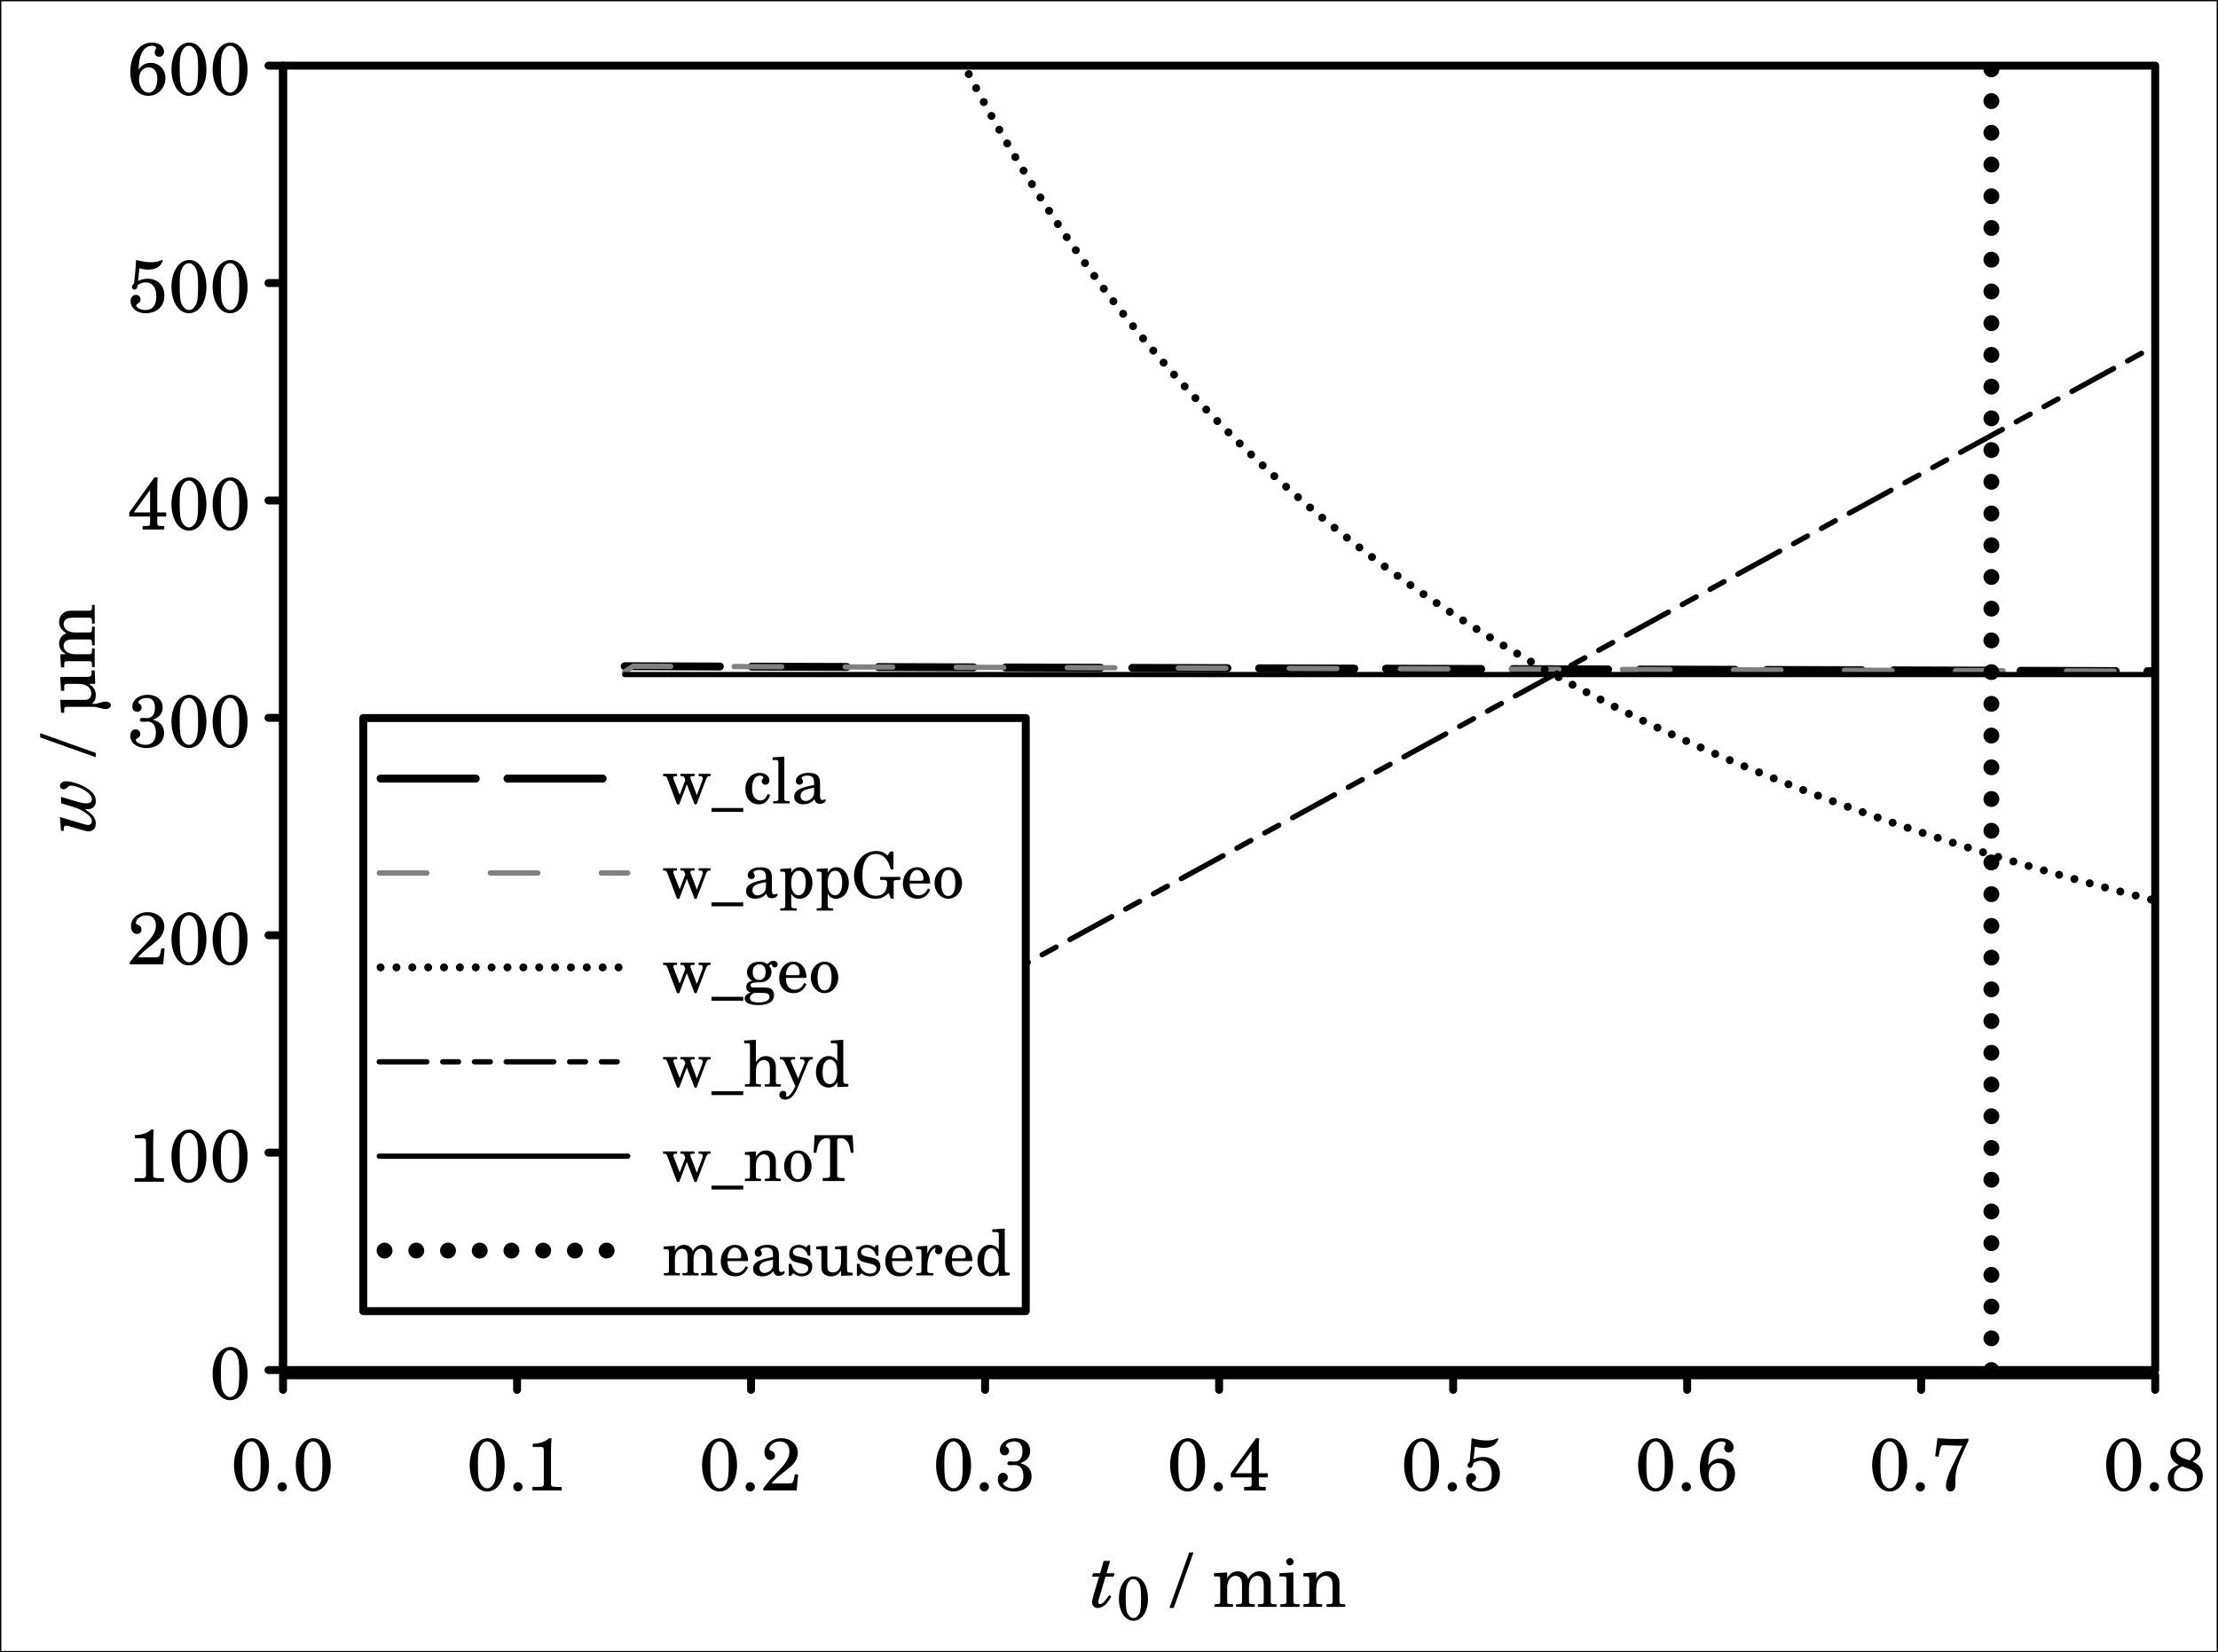 <?xml version="1.0" encoding="UTF-8"?>
<svg xmlns="http://www.w3.org/2000/svg" xmlns:xlink="http://www.w3.org/1999/xlink" width="839pt" height="625pt" viewBox="0 0 839 625" version="1.1">
<rect x="0" y="0" width="839" height="625" fill="#333333" stroke="none"/>
<defs>
<g>
<symbol overflow="visible" id="glyph0-0">
<path style="stroke:none;" d=""/>
</symbol>
<symbol overflow="visible" id="glyph0-1">
<path style="stroke:none;" d="M 14.391 -9.484 C 14.391 -15.172 11.875 -19.719 7.953 -19.719 C 4.031 -19.719 1.172 -15.422 1.172 -9.578 C 1.172 -3.812 3.953 0.422 7.734 0.422 C 11.641 0.422 14.391 -3.672 14.391 -9.484 Z M 11.25 -10 C 11.25 -6.078 11.062 -4.234 10.5 -3 C 9.859 -1.625 8.844 -0.781 7.781 -0.781 C 6.859 -0.781 5.969 -1.406 5.297 -2.516 C 4.516 -3.844 4.281 -5.594 4.281 -10.156 C 4.281 -13.406 4.484 -15.062 5.047 -16.266 C 5.688 -17.703 6.688 -18.516 7.75 -18.516 C 8.688 -18.516 9.578 -17.891 10.25 -16.766 C 11 -15.484 11.25 -13.828 11.25 -10 Z M 11.25 -10 "/>
</symbol>
<symbol overflow="visible" id="glyph0-2">
<path style="stroke:none;" d="M 5.578 -1.375 C 5.578 -2.328 4.781 -3.109 3.844 -3.109 C 2.859 -3.109 2.078 -2.328 2.078 -1.375 C 2.078 -0.391 2.859 0.391 3.812 0.391 C 4.781 0.391 5.578 -0.391 5.578 -1.375 Z M 5.578 -1.375 "/>
</symbol>
<symbol overflow="visible" id="glyph0-3">
<path style="stroke:none;" d="M 13.891 0 L 13.891 -1.312 L 12.344 -1.312 C 10.859 -1.312 10.25 -1.422 10.031 -1.703 C 9.828 -1.906 9.828 -1.906 9.828 -3.438 L 9.828 -15.016 C 9.828 -16.375 9.891 -17.719 10.031 -19.719 L 9.016 -19.719 C 8.062 -18.562 5.484 -17.641 2.906 -17.641 L 2.906 -16.438 L 5.375 -16.438 C 7 -16.438 7.109 -16.328 7.109 -14.672 L 7.109 -2.625 C 7.109 -1.453 6.859 -1.312 4.625 -1.312 L 2.797 -1.312 L 2.797 0 Z M 13.891 0 "/>
</symbol>
<symbol overflow="visible" id="glyph0-4">
<path style="stroke:none;" d="M 14.141 -6.047 L 12.906 -6.047 L 12.625 -4.625 C 12.266 -2.828 12.047 -2.625 10.297 -2.625 L 4.031 -2.625 C 5.969 -4.641 6.609 -5.234 8.406 -6.641 C 10.922 -8.594 12.062 -9.578 12.688 -10.422 C 13.578 -11.625 14.031 -12.906 14.031 -14.25 C 14.031 -17.422 11.375 -19.719 7.734 -19.719 C 4.172 -19.719 1.422 -17.422 1.422 -14.453 C 1.422 -12.688 2.328 -11.484 3.672 -11.484 C 4.703 -11.484 5.406 -12.188 5.406 -13.188 C 5.406 -13.891 5.016 -14.531 4.391 -14.781 C 3.359 -15.234 3.297 -15.266 3.297 -15.625 C 3.297 -17.047 5.062 -18.516 7.172 -18.516 C 9.469 -18.516 10.859 -17.078 10.859 -14.734 C 10.859 -12.656 9.891 -10.781 7.562 -8.312 L 3.719 -4.234 C 2.719 -3.047 2.219 -2.406 0.984 -0.781 L 0.984 0 L 13.609 0 Z M 14.141 -6.047 "/>
</symbol>
<symbol overflow="visible" id="glyph0-5">
<path style="stroke:none;" d="M 13.938 -5.266 C 13.938 -7.891 12.578 -9.484 9.688 -10.297 C 12.047 -11.141 13.406 -12.594 13.406 -14.891 C 13.406 -17.812 11.172 -19.719 7.703 -19.719 C 4.422 -19.719 1.938 -17.781 1.938 -15.234 C 1.938 -14.078 2.719 -13.266 3.781 -13.266 C 4.766 -13.266 5.438 -13.938 5.438 -14.953 C 5.438 -15.547 5.203 -15.938 4.562 -16.375 C 4.281 -16.578 4.203 -16.719 4.203 -16.891 C 4.203 -17.672 5.859 -18.516 7.422 -18.516 C 9.438 -18.516 10.5 -17.25 10.5 -14.875 C 10.5 -12.266 9.438 -10.891 7.422 -10.891 C 7.031 -10.891 6.156 -10.969 5.688 -10.969 C 5.094 -10.969 4.781 -10.719 4.781 -10.219 C 4.781 -9.75 5.094 -9.516 5.656 -9.516 C 7.312 -9.516 7.422 -9.578 7.641 -9.578 C 9.719 -9.578 10.844 -8.094 10.844 -5.312 C 10.844 -2.438 9.406 -0.781 6.922 -0.781 C 5.156 -0.781 3.25 -1.734 3.25 -2.609 C 3.25 -2.859 3.297 -2.891 3.859 -3.219 C 4.641 -3.672 4.953 -4.172 4.953 -4.875 C 4.953 -5.875 4.203 -6.641 3.156 -6.641 C 1.984 -6.641 1.172 -5.625 1.172 -4.172 C 1.172 -1.453 3.672 0.422 7.25 0.422 C 11.281 0.422 13.938 -1.812 13.938 -5.266 Z M 13.938 -5.266 "/>
</symbol>
<symbol overflow="visible" id="glyph0-6">
<path style="stroke:none;" d="M 14.75 -4.906 L 14.75 -6.469 L 11.375 -6.469 L 11.375 -14.109 C 11.375 -17.609 11.375 -17.609 11.516 -19.719 L 10.297 -19.719 L 0.781 -6.469 L 0.781 -4.906 L 8.656 -4.906 L 8.656 -2.625 C 8.656 -1.453 8.688 -1.312 6.406 -1.312 L 5.828 -1.312 L 5.828 0 L 14 0 L 14 -1.312 L 13.609 -1.312 C 11.344 -1.312 11.375 -1.453 11.375 -2.625 L 11.375 -4.906 Z M 8.656 -6.469 L 2.484 -6.469 L 8.656 -14.953 Z M 8.656 -6.469 "/>
</symbol>
<symbol overflow="visible" id="glyph0-7">
<path style="stroke:none;" d="M 14.062 -6.266 C 14.062 -10.078 11.516 -12.625 7.734 -12.625 C 6.547 -12.625 5.656 -12.438 4.109 -11.781 L 4.594 -16.547 C 6.109 -16.188 6.891 -16.078 7.984 -16.078 C 10.359 -16.078 12.094 -16.906 13.016 -18.453 C 13.328 -18.984 13.438 -19.234 13.438 -19.453 C 13.438 -19.625 13.359 -19.719 13.219 -19.719 C 13.125 -19.719 12.984 -19.688 12.859 -19.594 C 11.484 -19.016 10.719 -18.875 9.125 -18.875 C 7.344 -18.875 6.297 -19.016 3.359 -19.719 C 3.25 -17.359 3 -14.359 2.609 -10.891 C 2.016 -10.281 1.812 -9.906 1.812 -9.469 C 1.812 -8.906 2.188 -8.516 2.719 -8.516 C 3.422 -8.516 3.859 -9.094 3.969 -10.219 C 4.953 -10.922 5.875 -11.234 7 -11.234 C 9.484 -11.234 11 -9.297 11 -6.109 C 11 -2.766 9.828 -0.781 6.828 -0.781 C 5.156 -0.781 3.422 -1.656 3.422 -2.516 C 3.422 -2.719 3.578 -2.938 3.922 -3.141 C 4.781 -3.672 5.047 -4.031 5.047 -4.781 C 5.047 -5.766 4.281 -6.531 3.281 -6.531 C 2.156 -6.531 1.266 -5.484 1.266 -4.172 C 1.266 -1.688 3.438 0.422 6.891 0.422 C 11.281 0.422 14.062 -2.156 14.062 -6.266 Z M 14.062 -6.266 "/>
</symbol>
<symbol overflow="visible" id="glyph0-8">
<path style="stroke:none;" d="M 14.453 -6.266 C 14.453 -9.578 12.062 -12.047 8.906 -12.047 C 7 -12.047 5.594 -11.281 4.281 -9.516 C 4.562 -13.016 4.703 -13.922 5.312 -15.375 C 6.125 -17.359 7.594 -18.516 9.375 -18.516 C 10.359 -18.516 10.953 -18.203 10.953 -17.703 C 10.953 -17.578 10.922 -17.5 10.812 -17.297 C 10.531 -16.766 10.391 -16.375 10.391 -15.984 C 10.391 -15.031 11.109 -14.344 12.094 -14.344 C 13.156 -14.344 13.938 -15.172 13.938 -16.359 C 13.938 -18.281 11.984 -19.719 9.359 -19.719 C 4.109 -19.719 1.172 -14.359 1.172 -8.625 C 1.172 -3.156 3.859 0.422 8.016 0.422 C 11.734 0.422 14.453 -2.656 14.453 -6.266 Z M 11.391 -6.078 C 11.391 -2.859 10.109 -0.781 8.062 -0.781 C 6.078 -0.781 4.484 -2.906 4.484 -5.688 C 4.484 -8.562 5.875 -10.328 8.141 -10.328 C 10.156 -10.328 11.391 -8.734 11.391 -6.078 Z M 11.391 -6.078 "/>
</symbol>
<symbol overflow="visible" id="glyph0-9">
<path style="stroke:none;" d="M 14.219 -18.781 L 14.219 -19.594 C 12.484 -19.453 11.562 -19.438 9.859 -19.438 C 7.469 -19.438 5.578 -19.516 2.516 -19.719 L 1.656 -12.938 L 2.891 -12.734 L 3.391 -14.953 C 3.812 -16.797 4 -17.078 4.812 -17.078 C 6.5 -17.078 8.938 -16.891 10.219 -16.891 L 11.953 -16.906 L 10.047 -13.078 C 7.984 -8.875 7.703 -8.422 7.031 -6.719 C 6.188 -4.625 5.719 -2.859 5.719 -1.688 C 5.719 -0.422 6.391 0.391 7.469 0.391 C 8.844 0.391 9.328 -0.531 9.328 -2.938 C 9.328 -3.297 9.297 -3.672 9.297 -4 C 9.297 -7.359 10 -9.547 12.688 -15.484 L 13.938 -18.109 C 13.969 -18.172 14.062 -18.422 14.219 -18.781 Z M 14.219 -18.781 "/>
</symbol>
<symbol overflow="visible" id="glyph0-10">
<path style="stroke:none;" d="M 14.359 -5.625 C 14.359 -8.062 13.188 -9.688 10.469 -10.922 C 12.578 -12.062 13.547 -13.438 13.547 -15.266 C 13.547 -17.844 11.203 -19.719 7.984 -19.719 C 4.562 -19.719 2.078 -17.438 2.078 -14.359 C 2.078 -12.312 2.969 -10.844 5.234 -9.625 C 2.359 -8.516 1.141 -7.031 1.141 -4.703 C 1.141 -1.656 3.578 0.422 7.469 0.422 C 11.781 0.422 14.359 -2.094 14.359 -5.625 Z M 11.484 -15.094 C 11.484 -13.641 10.922 -12.688 9.328 -11.344 L 7.469 -12.016 C 5.203 -12.828 4.234 -13.922 4.234 -15.547 C 4.234 -17.297 5.688 -18.516 7.891 -18.516 C 10.047 -18.516 11.484 -17.141 11.484 -15.094 Z M 12.125 -4.453 C 12.125 -2.219 10.359 -0.781 7.609 -0.781 C 5.016 -0.781 3.469 -2.234 3.469 -4.703 C 3.469 -6.797 4.344 -8.062 6.531 -9.078 L 9.094 -8.141 C 11.234 -7.391 12.125 -6.297 12.125 -4.453 Z M 12.125 -4.453 "/>
</symbol>
<symbol overflow="visible" id="glyph0-11">
<path style="stroke:none;" d=""/>
</symbol>
<symbol overflow="visible" id="glyph0-12">
<path style="stroke:none;" d="M 8.453 -20.609 L 6.828 -20.609 L -0.641 0.391 L 0.984 0.391 Z M 8.453 -20.609 "/>
</symbol>
<symbol overflow="visible" id="glyph0-13">
<path style="stroke:none;" d="M 24.297 0 L 24.297 -1.016 L 23.906 -1.016 C 22.125 -1.016 22.094 -1.203 22.094 -2.359 L 22.094 -8.594 C 22.094 -10.328 21.922 -10.922 21.203 -11.875 C 20.391 -12.906 19.234 -13.469 17.891 -13.469 C 16.078 -13.469 14.734 -12.594 13.531 -10.672 C 13.047 -12.344 11.531 -13.469 9.656 -13.469 C 7.984 -13.469 6.719 -12.656 5.625 -10.891 L 5.625 -13.047 L 0.641 -12.734 L 0.641 -11.531 L 1.797 -11.531 C 2.828 -11.531 3 -11.344 3 -10.141 L 3 -2.359 C 3 -1.203 2.969 -1.016 1.172 -1.016 L 0.781 -1.016 L 0.781 0 L 7.844 0 L 7.844 -1.016 L 7.453 -1.016 C 5.656 -1.016 5.625 -1.203 5.625 -2.359 L 5.625 -7.422 C 5.625 -9.906 7 -11.766 8.812 -11.766 C 9.547 -11.766 10.328 -11.375 10.672 -10.844 C 11.062 -10.297 11.234 -9.484 11.234 -8.344 L 11.234 -2.328 C 11.234 -1.203 11.203 -1.016 9.375 -1.016 L 8.984 -1.016 L 8.984 0 L 16.078 0 L 16.078 -1.016 L 15.688 -1.016 C 13.891 -1.016 13.859 -1.203 13.859 -2.328 L 13.859 -7.172 C 13.859 -9.969 15.125 -11.766 17.078 -11.766 C 18 -11.766 18.766 -11.234 19.125 -10.359 C 19.375 -9.75 19.453 -9.125 19.453 -8.031 L 19.453 -2.328 C 19.453 -1.203 19.438 -1.016 17.609 -1.016 L 17.219 -1.016 L 17.219 0 Z M 24.297 0 "/>
</symbol>
<symbol overflow="visible" id="glyph0-14">
<path style="stroke:none;" d="M 8.094 0 L 8.094 -1.016 L 7.75 -1.016 C 5.938 -1.016 5.766 -1.203 5.766 -2.328 L 5.766 -13.047 L 0.5 -12.734 L 0.5 -11.531 L 1.938 -11.531 C 2.969 -11.531 3.141 -11.312 3.141 -10.141 L 3.141 -2.328 C 3.141 -1.203 2.969 -1.016 1.172 -1.016 L 0.844 -1.016 L 0.844 0 Z M 5.859 -17.078 C 5.859 -17.844 5.203 -18.484 4.453 -18.484 C 3.703 -18.484 3.047 -17.844 3.047 -17.078 C 3.047 -16.328 3.703 -15.688 4.422 -15.688 C 5.203 -15.688 5.859 -16.297 5.859 -17.078 Z M 5.859 -17.078 "/>
</symbol>
<symbol overflow="visible" id="glyph0-15">
<path style="stroke:none;" d="M 16.609 0 L 16.609 -1.016 L 16.219 -1.016 C 14.422 -1.016 14.391 -1.203 14.391 -2.328 L 14.391 -7.844 C 14.391 -9.859 14.312 -10.359 13.797 -11.312 C 13.109 -12.656 11.672 -13.469 10.031 -13.469 C 8.234 -13.469 6.828 -12.625 5.594 -10.781 L 5.594 -13.047 L 0.75 -12.734 L 0.75 -11.531 L 1.766 -11.531 C 2.797 -11.531 2.969 -11.344 2.969 -10.141 L 2.969 -2.328 C 2.969 -1.203 2.938 -1.016 1.141 -1.016 L 0.75 -1.016 L 0.75 0 L 7.844 0 L 7.844 -1.016 L 7.453 -1.016 C 5.625 -1.016 5.594 -1.203 5.594 -2.328 L 5.594 -6.359 C 5.594 -7.734 5.797 -8.984 6.109 -9.625 C 6.688 -10.891 7.953 -11.766 9.156 -11.766 C 9.891 -11.766 10.719 -11.344 11.141 -10.781 C 11.562 -10.188 11.766 -9.328 11.766 -7.984 L 11.766 -2.328 C 11.766 -1.203 11.734 -1.016 9.906 -1.016 L 9.516 -1.016 L 9.516 0 Z M 16.609 0 "/>
</symbol>
<symbol overflow="visible" id="glyph1-0">
<path style="stroke:none;" d=""/>
</symbol>
<symbol overflow="visible" id="glyph1-1">
<path style="stroke:none;" d="M 7.984 -3.922 L 7.141 -4.484 C 5.406 -1.844 4.594 -1.062 3.672 -1.062 C 3.281 -1.062 3.031 -1.375 3.031 -1.844 C 3.031 -2.078 3.047 -2.266 3.109 -2.484 L 5.766 -11.422 L 8.812 -11.422 L 9.219 -12.734 L 6.156 -12.734 L 7.531 -17.391 L 5.094 -17.391 L 3.719 -12.734 L 1.094 -12.734 L 0.703 -11.422 L 3.328 -11.422 L 1.234 -4.375 C 0.844 -2.969 0.703 -2.328 0.703 -1.703 C 0.703 -0.531 1.594 0.422 2.719 0.422 C 4.031 0.422 5.594 -0.453 6.578 -1.766 C 6.969 -2.297 7.25 -2.75 7.984 -3.922 Z M 7.984 -3.922 "/>
</symbol>
<symbol overflow="visible" id="glyph2-0">
<path style="stroke:none;" d=""/>
</symbol>
<symbol overflow="visible" id="glyph2-1">
<path style="stroke:none;" d="M 11.984 -7.906 C 11.984 -12.641 9.891 -16.422 6.625 -16.422 C 3.359 -16.422 0.984 -12.859 0.984 -7.984 C 0.984 -3.172 3.297 0.344 6.438 0.344 C 9.703 0.344 11.984 -3.062 11.984 -7.906 Z M 9.375 -8.328 C 9.375 -5.062 9.219 -3.516 8.75 -2.5 C 8.219 -1.359 7.375 -0.656 6.484 -0.656 C 5.719 -0.656 4.969 -1.172 4.406 -2.094 C 3.75 -3.203 3.562 -4.672 3.562 -8.469 C 3.562 -11.172 3.734 -12.547 4.203 -13.547 C 4.734 -14.75 5.578 -15.422 6.469 -15.422 C 7.234 -15.422 7.984 -14.906 8.531 -13.969 C 9.172 -12.906 9.375 -11.531 9.375 -8.328 Z M 9.375 -8.328 "/>
</symbol>
<symbol overflow="visible" id="glyph3-0">
<path style="stroke:none;" d=""/>
</symbol>
<symbol overflow="visible" id="glyph3-1">
<path style="stroke:none;" d="M -10.953 -19.828 C -12.188 -19.828 -13.156 -19.062 -13.156 -18.094 C -13.156 -17.359 -12.547 -16.797 -11.766 -16.797 C -11.281 -16.797 -10.969 -16.938 -10.469 -17.391 C -9.719 -18.062 -9.484 -18.172 -8.906 -18.172 C -7.844 -18.172 -6.047 -17.641 -4.641 -16.906 C -2.297 -15.656 -1.062 -14.344 -1.062 -13.016 C -1.062 -12.062 -1.812 -11.484 -3.047 -11.484 C -4.062 -11.484 -5.125 -11.672 -6.688 -12.125 L -12.734 -13.938 L -12.734 -11.516 L -8.062 -10.109 C -6.359 -9.609 -4.703 -8.797 -3.156 -7.672 C -1.734 -6.656 -1.062 -5.719 -1.062 -4.766 C -1.062 -3.953 -1.656 -3.297 -2.406 -3.297 C -3.031 -3.297 -3.078 -3.297 -4.953 -3.859 L -13.156 -6.297 L -12.734 -1.125 L -11.734 -1.016 L -11.734 -1.484 C -11.734 -2.625 -11.484 -3.047 -10.844 -3.047 C -10.578 -3.047 -10.078 -2.969 -9.625 -2.828 L -4.672 -1.375 C -3.578 -1.031 -2.859 -0.891 -2.297 -0.891 C -0.641 -0.891 0.422 -2.078 0.422 -3.891 C 0.422 -5.094 -0.078 -6.266 -1.031 -7.203 C -1.734 -7.891 -2.234 -8.312 -3.75 -9.328 C -3.297 -9.297 -2.906 -9.266 -2.609 -9.266 C -0.75 -9.266 0.422 -10.438 0.422 -12.297 C 0.422 -14.203 -0.594 -15.688 -2.859 -17.172 C -5.203 -18.672 -8.656 -19.828 -10.953 -19.828 Z M -10.953 -19.828 "/>
</symbol>
<symbol overflow="visible" id="glyph4-0">
<path style="stroke:none;" d=""/>
</symbol>
<symbol overflow="visible" id="glyph4-1">
<path style="stroke:none;" d=""/>
</symbol>
<symbol overflow="visible" id="glyph4-2">
<path style="stroke:none;" d="M -20.609 -8.453 L -20.609 -6.828 L 0.391 0.641 L 0.391 -0.984 Z M -20.609 -8.453 "/>
</symbol>
<symbol overflow="visible" id="glyph4-3">
<path style="stroke:none;" d="M 0 -16.625 L -1.203 -16.625 L -1.203 -15.938 C -1.203 -14.391 -1.453 -14.172 -3.25 -14.172 L -13.047 -14.172 L -12.734 -8.906 L -11.531 -8.906 L -11.531 -10.328 C -11.531 -11.375 -11.344 -11.531 -10.141 -11.531 L -6.688 -11.531 C -5.094 -11.531 -4.172 -11.375 -3.25 -10.953 C -2.016 -10.359 -1.281 -9.234 -1.281 -7.875 C -1.281 -7 -1.594 -6.266 -2.156 -5.906 C -2.688 -5.547 -2.969 -5.484 -4.516 -5.484 L -13.047 -5.484 L -12.734 -0.594 L -11.531 -0.594 L -11.531 -1.656 C -11.531 -2.688 -11.344 -2.859 -10.141 -2.859 L -0.562 -2.859 C 0.031 -2.859 0.75 -2.75 1.562 -2.516 C 3.281 -2.078 3.469 -2.047 4.109 -2.047 C 5.297 -2.047 6.125 -2.625 6.125 -3.438 C 6.125 -4.25 5.297 -4.812 4.062 -4.812 C 3.469 -4.812 3.078 -4.734 1.484 -4.281 C 0.344 -3.953 0.219 -3.953 -1.094 -3.953 C -0.062 -4.781 0.422 -5.828 0.422 -7.219 C 0.422 -9.016 -0.344 -10.328 -2.125 -11.531 L 0.203 -11.531 Z M 0 -16.625 "/>
</symbol>
<symbol overflow="visible" id="glyph4-4">
<path style="stroke:none;" d="M 0 -24.297 L -1.016 -24.297 L -1.016 -23.906 C -1.016 -22.125 -1.203 -22.094 -2.359 -22.094 L -8.594 -22.094 C -10.328 -22.094 -10.922 -21.922 -11.875 -21.203 C -12.906 -20.391 -13.469 -19.234 -13.469 -17.891 C -13.469 -16.078 -12.594 -14.734 -10.672 -13.531 C -12.344 -13.047 -13.469 -11.531 -13.469 -9.656 C -13.469 -7.984 -12.656 -6.719 -10.891 -5.625 L -13.047 -5.625 L -12.734 -0.641 L -11.531 -0.641 L -11.531 -1.797 C -11.531 -2.828 -11.344 -3 -10.141 -3 L -2.359 -3 C -1.203 -3 -1.016 -2.969 -1.016 -1.172 L -1.016 -0.781 L 0 -0.781 L 0 -7.844 L -1.016 -7.844 L -1.016 -7.453 C -1.016 -5.656 -1.203 -5.625 -2.359 -5.625 L -7.422 -5.625 C -9.906 -5.625 -11.766 -7 -11.766 -8.812 C -11.766 -9.547 -11.375 -10.328 -10.844 -10.672 C -10.297 -11.062 -9.484 -11.234 -8.344 -11.234 L -2.328 -11.234 C -1.203 -11.234 -1.016 -11.203 -1.016 -9.375 L -1.016 -8.984 L 0 -8.984 L 0 -16.078 L -1.016 -16.078 L -1.016 -15.688 C -1.016 -13.891 -1.203 -13.859 -2.328 -13.859 L -7.172 -13.859 C -9.969 -13.859 -11.766 -15.125 -11.766 -17.078 C -11.766 -18 -11.234 -18.766 -10.359 -19.125 C -9.75 -19.375 -9.125 -19.453 -8.031 -19.453 L -2.328 -19.453 C -1.203 -19.453 -1.016 -19.438 -1.016 -17.609 L -1.016 -17.219 L 0 -17.219 Z M 0 -24.297 "/>
</symbol>
<symbol overflow="visible" id="glyph5-0">
<path style="stroke:none;" d=""/>
</symbol>
<symbol overflow="visible" id="glyph5-1">
<path style="stroke:none;" d="M 18.312 -10.312 L 18.312 -11.188 L 13.781 -11.188 L 13.781 -10.312 L 14.188 -10.312 C 15.031 -10.312 15.359 -10.062 15.359 -9.453 C 15.359 -9.219 15.266 -8.859 15.172 -8.562 L 13.125 -3.094 L 10.781 -9.266 C 10.703 -9.438 10.688 -9.547 10.688 -9.766 C 10.688 -10.203 10.891 -10.312 11.688 -10.312 L 12.266 -10.312 L 12.266 -11.188 L 6.891 -11.188 L 6.891 -10.312 L 7.297 -10.312 C 8.062 -10.312 8.297 -10.125 8.547 -9.438 L 8.766 -8.812 L 6.641 -3.219 L 4.312 -9.234 C 4.266 -9.406 4.219 -9.625 4.219 -9.766 C 4.219 -10.172 4.484 -10.312 5.203 -10.312 L 5.641 -10.312 L 5.641 -11.188 L 0.359 -11.188 L 0.359 -10.312 L 0.797 -10.312 C 1.469 -10.312 1.703 -10.109 2.047 -9.141 L 5.641 0.359 L 6.484 0.359 L 9.344 -7.219 L 12.266 0.359 L 13.016 0.359 L 16.375 -8.5 C 16.891 -9.906 17.156 -10.312 18 -10.312 Z M 18.312 -10.312 "/>
</symbol>
<symbol overflow="visible" id="glyph5-2">
<path style="stroke:none;" d="M 12 3.219 L 12 1.75 L 0 1.75 L 0 3.219 Z M 12 3.219 "/>
</symbol>
<symbol overflow="visible" id="glyph5-3">
<path style="stroke:none;" d="M 10.219 -3.172 L 9.281 -3.531 C 8.516 -1.797 7.703 -1.109 6.453 -1.109 C 4.531 -1.109 3.344 -2.859 3.344 -5.656 C 3.344 -8.562 4.516 -10.516 6.281 -10.516 C 7.016 -10.516 7.625 -10.172 7.625 -9.797 C 7.625 -9.719 7.578 -9.641 7.484 -9.5 C 7.109 -9.047 7.016 -8.812 7.016 -8.406 C 7.016 -7.609 7.609 -7.062 8.453 -7.062 C 9.281 -7.062 9.906 -7.734 9.906 -8.688 C 9.906 -10.297 8.297 -11.547 6.172 -11.547 C 3.047 -11.547 0.812 -8.969 0.812 -5.406 C 0.812 -1.984 2.859 0.359 5.828 0.359 C 7.969 0.359 9.188 -0.625 10.219 -3.172 Z M 10.219 -3.172 "/>
</symbol>
<symbol overflow="visible" id="glyph5-4">
<path style="stroke:none;" d="M 6.891 0 L 6.891 -0.859 L 6.484 -0.859 C 4.922 -0.859 4.891 -1.031 4.891 -1.984 L 4.891 -17.688 L 0.453 -17.422 L 0.453 -16.391 L 1.625 -16.391 C 2.5 -16.391 2.641 -16.219 2.641 -15.188 L 2.641 -1.984 C 2.641 -1.031 2.609 -0.859 1.078 -0.859 L 0.672 -0.859 L 0.672 0 Z M 6.891 0 "/>
</symbol>
<symbol overflow="visible" id="glyph5-5">
<path style="stroke:none;" d="M 13.031 -1.219 C 13.031 -1.391 12.906 -1.516 12.797 -1.516 C 12.453 -1.516 11.906 -1.25 11.766 -1.25 C 11.094 -1.25 10.844 -1.703 10.844 -2.906 L 10.844 -7.734 C 10.844 -10.797 9.141 -11.547 6.391 -11.547 C 3.703 -11.547 1.703 -10.266 1.703 -8.547 C 1.703 -7.625 2.25 -7.062 3.094 -7.062 C 3.844 -7.062 4.391 -7.562 4.391 -8.281 C 4.391 -8.719 3.859 -9.453 3.859 -9.578 C 3.859 -10.078 4.844 -10.516 6 -10.516 C 7.609 -10.516 8.594 -9.984 8.594 -7.875 L 8.594 -6.938 C 3 -5.969 1.062 -4.797 1.062 -2.453 C 1.062 -0.75 2.422 0.359 4.531 0.359 C 6.188 0.359 7.688 -0.312 8.719 -1.531 C 9.094 -0.312 9.703 0.172 10.828 0.172 C 11.906 0.172 13.031 -0.531 13.031 -1.219 Z M 8.594 -4.797 C 8.594 -3.359 8.516 -3.031 8.109 -2.406 C 7.516 -1.516 6.406 -0.906 5.375 -0.906 C 4.297 -0.906 3.484 -1.703 3.484 -2.781 C 3.484 -4.484 4.438 -5.203 8.594 -5.906 Z M 8.594 -4.797 "/>
</symbol>
<symbol overflow="visible" id="glyph5-6">
<path style="stroke:none;" d="M 12.844 -5.641 C 12.844 -8.953 10.781 -11.547 8.141 -11.547 C 6.641 -11.547 5.656 -10.922 4.828 -9.484 L 4.828 -11.188 L 0.672 -10.922 L 0.672 -9.891 L 1.531 -9.891 C 2.422 -9.891 2.562 -9.719 2.562 -8.688 L 2.562 2.859 C 2.562 3.812 2.547 3.984 1.016 3.984 L 0.672 3.984 L 0.672 4.844 L 6.906 4.844 L 6.906 3.984 L 6.578 3.984 C 5.016 3.984 4.828 3.812 4.828 2.859 L 4.828 -1.578 C 5.609 -0.188 6.531 0.359 7.984 0.359 C 10.781 0.359 12.844 -2.203 12.844 -5.641 Z M 10.312 -5.781 C 10.312 -2.688 9.344 -0.938 7.625 -0.938 C 5.922 -0.938 4.797 -2.719 4.797 -5.469 C 4.797 -8.453 5.875 -10.25 7.703 -10.25 C 9.359 -10.25 10.312 -8.594 10.312 -5.781 Z M 10.312 -5.781 "/>
</symbol>
<symbol overflow="visible" id="glyph5-7">
<path style="stroke:none;" d="M 18.531 -6.766 L 18.531 -7.891 L 10.891 -7.891 L 10.891 -6.766 L 11.359 -6.766 C 13.375 -6.766 13.531 -6.641 13.531 -5.328 C 13.531 -2.406 12 -0.766 9.359 -0.766 C 6 -0.766 4.172 -3.391 4.172 -8.359 C 4.172 -13.703 5.953 -16.562 9.281 -16.562 C 12.031 -16.562 13.922 -14.594 14.906 -10.75 L 15.938 -10.75 L 15.938 -17.5 L 14.688 -17.5 L 13.75 -16.031 C 12.188 -17.281 11.141 -17.688 9.391 -17.688 C 4.375 -17.688 1.016 -13.156 1.016 -8.359 C 1.016 -3.188 4.578 0.359 9.125 0.359 C 11.141 0.359 12.547 -0.266 14.109 -1.828 L 15 0.344 L 16.016 0.344 L 16.016 -4.938 C 16.016 -6.234 16.016 -6.266 16.156 -6.438 C 16.375 -6.672 16.875 -6.766 18.172 -6.766 Z M 18.531 -6.766 "/>
</symbol>
<symbol overflow="visible" id="glyph5-8">
<path style="stroke:none;" d="M 11.156 -3.047 L 10.312 -3.5 C 9.344 -1.656 8.328 -0.938 6.719 -0.938 C 4.734 -0.938 3.391 -2.375 3.391 -5.406 L 11.156 -5.406 C 11.156 -9 9.172 -11.547 6.219 -11.547 C 3.141 -11.547 0.844 -8.875 0.844 -5.281 C 0.844 -1.922 3.031 0.359 6.266 0.359 C 8.547 0.359 10.172 -0.766 11.156 -3.047 Z M 8.594 -7.312 C 8.594 -6.625 8.375 -6.438 7.609 -6.438 L 3.406 -6.438 C 3.406 -9 4.703 -10.516 6.172 -10.516 C 7.625 -10.516 8.594 -9.234 8.594 -7.312 Z M 8.594 -7.312 "/>
</symbol>
<symbol overflow="visible" id="glyph5-9">
<path style="stroke:none;" d="M 11.188 -5.594 C 11.188 -8.875 8.875 -11.547 6.047 -11.547 C 3.125 -11.547 0.812 -8.922 0.812 -5.562 C 0.812 -2.281 3.125 0.359 6 0.359 C 8.875 0.359 11.188 -2.281 11.188 -5.594 Z M 8.656 -5.594 C 8.656 -2.406 7.734 -0.672 6 -0.672 C 4.266 -0.672 3.344 -2.406 3.344 -5.562 C 3.344 -8.828 4.25 -10.516 6.047 -10.516 C 7.734 -10.516 8.656 -8.766 8.656 -5.594 Z M 8.656 -5.594 "/>
</symbol>
<symbol overflow="visible" id="glyph5-10">
<path style="stroke:none;" d="M 13.016 -10.484 C 13.016 -11.297 12.359 -11.875 11.422 -11.875 C 10.656 -11.875 10.219 -11.641 9.125 -10.625 C 8.109 -11.297 7.344 -11.547 6.141 -11.547 C 3.281 -11.547 1.422 -9.953 1.422 -7.562 C 1.422 -6.141 2.188 -4.922 3.438 -4.344 C 1.828 -3.984 1.156 -3.266 1.156 -1.938 C 1.156 -0.891 1.625 -0.266 2.766 0.125 C 1.266 0.641 0.547 1.422 0.547 2.406 C 0.547 3.984 2.406 4.875 5.609 4.875 C 9.625 4.875 11.641 3.594 11.641 1.078 C 11.641 -0.125 11.094 -1.078 10.203 -1.438 C 9.578 -1.688 8.812 -1.781 7.156 -1.781 L 4.703 -1.781 C 3.391 -1.781 3.312 -1.844 3.031 -1.984 C 2.859 -2.094 2.734 -2.359 2.734 -2.609 C 2.734 -3.344 3.391 -3.641 4.984 -3.703 C 7.266 -3.75 7.625 -3.797 8.422 -4.156 C 9.859 -4.797 10.688 -6.047 10.688 -7.625 C 10.688 -8.594 10.469 -9.188 9.797 -9.984 C 10.203 -10.422 10.422 -10.562 10.609 -10.562 C 10.875 -10.562 10.891 -9.344 11.922 -9.344 C 12.531 -9.344 13.016 -9.844 13.016 -10.484 Z M 8.469 -7.609 C 8.469 -5.734 7.562 -4.609 6.031 -4.609 C 4.531 -4.609 3.594 -5.734 3.594 -7.531 C 3.594 -9.438 4.516 -10.516 6.125 -10.516 C 7.625 -10.516 8.469 -9.453 8.469 -7.609 Z M 9.953 1.734 C 9.953 3.094 8.406 3.891 5.719 3.891 C 3.703 3.891 2.547 3.281 2.547 2.203 C 2.547 1.422 2.969 0.891 4.125 0.281 L 5.906 0.281 C 7.891 0.281 8.047 0.281 8.406 0.344 C 9.359 0.438 9.953 0.953 9.953 1.734 Z M 9.953 1.734 "/>
</symbol>
<symbol overflow="visible" id="glyph5-11">
<path style="stroke:none;" d="M 14.234 0 L 14.234 -0.859 L 13.891 -0.859 C 12.359 -0.859 12.344 -1.031 12.344 -1.984 L 12.344 -6.719 C 12.344 -8.453 12.266 -8.875 11.828 -9.703 C 11.234 -10.844 10.031 -11.547 8.594 -11.547 C 7.062 -11.547 5.875 -10.828 4.797 -9.219 L 4.797 -17.688 L 0.359 -17.422 L 0.359 -16.391 L 1.516 -16.391 C 2.406 -16.391 2.547 -16.219 2.547 -15.188 L 2.547 -1.984 C 2.547 -1.031 2.516 -0.859 0.984 -0.859 L 0.641 -0.859 L 0.641 0 L 6.719 0 L 6.719 -0.859 L 6.391 -0.859 C 4.828 -0.859 4.797 -1.031 4.797 -1.984 L 4.797 -5.422 C 4.797 -6.625 4.969 -7.703 5.234 -8.25 C 5.734 -9.344 6.812 -10.078 7.844 -10.078 C 8.469 -10.078 9.188 -9.719 9.547 -9.234 C 9.906 -8.719 10.078 -7.984 10.078 -6.812 L 10.078 -1.984 C 10.078 -1.031 10.062 -0.859 8.5 -0.859 L 8.156 -0.859 L 8.156 0 Z M 14.234 0 "/>
</symbol>
<symbol overflow="visible" id="glyph5-12">
<path style="stroke:none;" d="M 12.75 -10.312 L 12.75 -11.188 L 7.938 -11.188 L 7.938 -10.312 L 8.328 -10.312 C 9.234 -10.312 9.625 -10.062 9.625 -9.438 C 9.625 -9.188 9.547 -8.875 9.391 -8.469 L 7.203 -3.047 L 4.562 -9.219 C 4.469 -9.438 4.422 -9.594 4.422 -9.719 C 4.422 -10.156 4.703 -10.312 5.516 -10.312 L 6.031 -10.312 L 6.031 -11.188 L 0.312 -11.188 L 0.312 -10.312 L 0.625 -10.312 C 1.391 -10.312 1.781 -9.984 2.203 -9.031 L 6.125 -0.172 L 5.719 0.672 C 4.828 2.5 3.719 3.766 2.953 3.766 C 2.734 3.766 2.562 3.672 2.562 3.531 C 2.562 3.359 2.734 2.953 2.734 2.688 C 2.734 2.062 2.203 1.609 1.516 1.609 C 0.672 1.609 0.078 2.234 0.078 3.094 C 0.078 4.156 1.016 4.938 2.25 4.938 C 3.531 4.938 4.609 4.312 5.562 3.031 C 6.312 2.016 6.766 1.062 7.844 -1.609 L 10.578 -8.375 C 11.188 -9.844 11.547 -10.312 12.453 -10.312 Z M 12.75 -10.312 "/>
</symbol>
<symbol overflow="visible" id="glyph5-13">
<path style="stroke:none;" d="M 13.297 0 L 13.297 -1.031 L 12.859 -1.031 C 11.562 -1.031 11.375 -1.266 11.375 -2.781 L 11.375 -17.688 L 6.672 -17.422 L 6.672 -16.391 L 8.094 -16.391 C 8.953 -16.391 9.125 -16.219 9.125 -15.188 L 9.125 -9.766 C 8.234 -10.984 7.203 -11.547 5.812 -11.547 C 3.094 -11.547 1.031 -8.922 1.031 -5.469 C 1.031 -2.062 3.031 0.359 5.812 0.359 C 7.312 0.359 8.359 -0.281 9.125 -1.734 L 9.125 0.172 Z M 9.094 -5.547 C 9.094 -2.766 7.984 -0.938 6.266 -0.938 C 4.578 -0.938 3.547 -2.516 3.547 -5.188 C 3.547 -6.594 3.703 -7.688 4.016 -8.5 C 4.422 -9.547 5.297 -10.25 6.281 -10.25 C 7.266 -10.25 8.203 -9.531 8.641 -8.422 C 8.922 -7.703 9.094 -6.703 9.094 -5.547 Z M 9.094 -5.547 "/>
</symbol>
<symbol overflow="visible" id="glyph5-14">
<path style="stroke:none;" d="M 14.234 0 L 14.234 -0.859 L 13.891 -0.859 C 12.359 -0.859 12.344 -1.031 12.344 -1.984 L 12.344 -6.719 C 12.344 -8.453 12.266 -8.875 11.828 -9.703 C 11.234 -10.844 10.016 -11.547 8.594 -11.547 C 7.062 -11.547 5.859 -10.828 4.797 -9.234 L 4.797 -11.188 L 0.641 -10.922 L 0.641 -9.891 L 1.516 -9.891 C 2.406 -9.891 2.547 -9.719 2.547 -8.688 L 2.547 -1.984 C 2.547 -1.031 2.516 -0.859 0.984 -0.859 L 0.641 -0.859 L 0.641 0 L 6.719 0 L 6.719 -0.859 L 6.391 -0.859 C 4.828 -0.859 4.797 -1.031 4.797 -1.984 L 4.797 -5.453 C 4.797 -6.625 4.969 -7.703 5.234 -8.25 C 5.734 -9.344 6.812 -10.078 7.844 -10.078 C 8.469 -10.078 9.188 -9.719 9.547 -9.234 C 9.906 -8.734 10.078 -7.984 10.078 -6.844 L 10.078 -1.984 C 10.078 -1.031 10.062 -0.859 8.5 -0.859 L 8.156 -0.859 L 8.156 0 Z M 14.234 0 "/>
</symbol>
<symbol overflow="visible" id="glyph5-15">
<path style="stroke:none;" d="M 15.547 -10.656 L 15.188 -17.328 L 0.812 -17.328 L 0.453 -10.656 L 1.484 -10.656 C 1.656 -11.859 1.875 -12.766 2.141 -13.531 C 2.766 -15.281 3.906 -16.203 5.547 -16.203 C 6.344 -16.203 6.672 -15.938 6.672 -15.344 L 6.672 -2.25 C 6.672 -1.25 6.453 -1.125 4.516 -1.125 L 3.891 -1.125 L 3.891 0 L 12.125 0 L 12.125 -1.125 L 11.5 -1.125 C 9.578 -1.125 9.359 -1.25 9.359 -2.25 L 9.359 -15.344 C 9.359 -15.938 9.703 -16.203 10.484 -16.203 C 11.953 -16.203 13.125 -15.391 13.734 -13.938 C 14.094 -13.062 14.328 -12.031 14.516 -10.656 Z M 15.547 -10.656 "/>
</symbol>
<symbol overflow="visible" id="glyph5-16">
<path style="stroke:none;" d="M 20.828 0 L 20.828 -0.859 L 20.5 -0.859 C 18.953 -0.859 18.938 -1.031 18.938 -2.016 L 18.938 -7.375 C 18.938 -8.859 18.797 -9.359 18.172 -10.172 C 17.469 -11.062 16.484 -11.547 15.344 -11.547 C 13.781 -11.547 12.625 -10.797 11.594 -9.141 C 11.188 -10.578 9.891 -11.547 8.281 -11.547 C 6.844 -11.547 5.766 -10.844 4.828 -9.344 L 4.828 -11.188 L 0.547 -10.922 L 0.547 -9.891 L 1.531 -9.891 C 2.422 -9.891 2.562 -9.719 2.562 -8.688 L 2.562 -2.016 C 2.562 -1.031 2.547 -0.859 1.016 -0.859 L 0.672 -0.859 L 0.672 0 L 6.719 0 L 6.719 -0.859 L 6.391 -0.859 C 4.844 -0.859 4.828 -1.031 4.828 -2.016 L 4.828 -6.359 C 4.828 -8.5 6 -10.078 7.562 -10.078 C 8.188 -10.078 8.859 -9.75 9.141 -9.281 C 9.484 -8.828 9.625 -8.141 9.625 -7.156 L 9.625 -1.984 C 9.625 -1.031 9.594 -0.859 8.047 -0.859 L 7.703 -0.859 L 7.703 0 L 13.781 0 L 13.781 -0.859 L 13.438 -0.859 C 11.906 -0.859 11.875 -1.031 11.875 -1.984 L 11.875 -6.141 C 11.875 -8.547 12.953 -10.078 14.641 -10.078 C 15.438 -10.078 16.078 -9.625 16.391 -8.875 C 16.609 -8.359 16.688 -7.828 16.688 -6.891 L 16.688 -1.984 C 16.688 -1.031 16.656 -0.859 15.094 -0.859 L 14.766 -0.859 L 14.766 0 Z M 20.828 0 "/>
</symbol>
<symbol overflow="visible" id="glyph5-17">
<path style="stroke:none;" d="M 10.109 -3.344 C 10.109 -4.391 9.766 -5.203 9.094 -5.766 C 8.516 -6.266 8.047 -6.453 6.578 -6.766 L 5.375 -7.031 C 4.062 -7.312 4.062 -7.312 3.625 -7.562 C 3.094 -7.797 2.781 -8.297 2.781 -8.828 C 2.781 -9.797 3.703 -10.484 5.016 -10.484 C 5.922 -10.484 6.672 -10.172 7.344 -9.531 C 7.875 -9 8.141 -8.516 8.516 -7.422 L 9.359 -7.422 L 9.359 -11.453 L 8.516 -11.453 L 7.828 -10.578 C 6.953 -11.25 6.094 -11.547 4.891 -11.547 C 2.781 -11.547 1.391 -10.156 1.391 -8.062 C 1.391 -7.125 1.703 -6.344 2.234 -5.859 C 2.781 -5.359 3.344 -5.109 4.781 -4.781 L 6.047 -4.484 C 7.938 -4.031 8.609 -3.547 8.609 -2.594 C 8.609 -1.469 7.625 -0.672 6.219 -0.672 C 4.203 -0.672 2.766 -1.969 2.188 -4.375 L 1.219 -4.375 L 1.219 0.172 L 2.062 0.172 L 2.906 -0.812 C 3.891 -0.031 4.984 0.359 6.188 0.359 C 8.547 0.359 10.109 -1.109 10.109 -3.344 Z M 10.109 -3.344 "/>
</symbol>
<symbol overflow="visible" id="glyph5-18">
<path style="stroke:none;" d="M 14.25 0 L 14.25 -1.031 L 13.656 -1.031 C 12.344 -1.031 12.141 -1.25 12.141 -2.781 L 12.141 -11.188 L 7.625 -10.922 L 7.625 -9.891 L 8.859 -9.891 C 9.75 -9.891 9.891 -9.719 9.891 -8.688 L 9.891 -5.734 C 9.891 -4.375 9.75 -3.578 9.391 -2.781 C 8.875 -1.734 7.922 -1.109 6.75 -1.109 C 6 -1.109 5.375 -1.375 5.062 -1.844 C 4.75 -2.297 4.703 -2.547 4.703 -3.859 L 4.703 -11.188 L 0.5 -10.922 L 0.5 -9.891 L 1.422 -9.891 C 2.297 -9.891 2.453 -9.719 2.453 -8.688 L 2.453 -3.5 C 2.453 -2.281 2.547 -1.734 2.906 -1.172 C 3.547 -0.188 4.703 0.359 6.141 0.359 C 7.734 0.359 8.828 -0.281 9.891 -1.828 L 9.891 0.172 Z M 14.25 0 "/>
</symbol>
<symbol overflow="visible" id="glyph5-19">
<path style="stroke:none;" d="M 10.438 -9.625 C 10.438 -10.781 9.625 -11.547 8.359 -11.547 C 6.844 -11.547 5.516 -10.312 4.75 -8.203 L 4.75 -11.188 L 0.5 -10.922 L 0.5 -9.891 L 1.484 -9.891 C 2.375 -9.891 2.516 -9.719 2.516 -8.688 L 2.516 -1.984 C 2.516 -1.031 2.5 -0.859 0.938 -0.859 L 0.594 -0.859 L 0.594 0 L 7.016 0 L 7.016 -0.859 L 6.547 -0.859 C 5.016 -0.859 4.75 -1.031 4.75 -1.984 L 4.75 -3.188 C 4.75 -4.984 5.094 -6.812 5.688 -8.188 C 6.266 -9.531 7.078 -10.266 8.094 -10.391 C 7.75 -10.016 7.656 -9.766 7.656 -9.312 C 7.656 -8.547 8.203 -7.984 8.969 -7.984 C 9.844 -7.984 10.438 -8.641 10.438 -9.625 Z M 10.438 -9.625 "/>
</symbol>
</g>
<clipPath id="clip1">
  <path d="M 234 250 L 815.246 250 L 815.246 257 L 234 257 Z M 234 250 "/>
</clipPath>
<clipPath id="clip2">
  <path d="M 235 251 L 815.246 251 L 815.246 257 L 235 257 Z M 235 251 "/>
</clipPath>
<clipPath id="clip3">
  <path d="M 234 24.832 L 815.246 24.832 L 815.246 413 L 234 413 Z M 234 24.832 "/>
</clipPath>
<clipPath id="clip4">
  <path d="M 235 24.832 L 815.246 24.832 L 815.246 449 L 235 449 Z M 235 24.832 "/>
</clipPath>
<clipPath id="clip5">
  <path d="M 235 254 L 815.246 254 L 815.246 257 L 235 257 Z M 235 254 "/>
</clipPath>
<clipPath id="clip6">
  <path d="M 750 24.832 L 757 24.832 L 757 518.234 L 750 518.234 Z M 750 24.832 "/>
</clipPath>
<clipPath id="clip7">
  <path d="M 142.465 293 L 239 293 L 239 297 L 142.465 297 Z M 142.465 293 "/>
</clipPath>
<clipPath id="clip8">
  <path d="M 142.465 329 L 239 329 L 239 332 L 142.465 332 Z M 142.465 329 "/>
</clipPath>
<clipPath id="clip9">
  <path d="M 142.465 364 L 239 364 L 239 368 L 142.465 368 Z M 142.465 364 "/>
</clipPath>
<clipPath id="clip10">
  <path d="M 142.465 400 L 239 400 L 239 403 L 142.465 403 Z M 142.465 400 "/>
</clipPath>
<clipPath id="clip11">
  <path d="M 142.465 436 L 239 436 L 239 439 L 142.465 439 Z M 142.465 436 "/>
</clipPath>
<clipPath id="clip12">
  <path d="M 142.465 470 L 239 470 L 239 477 L 142.465 477 Z M 142.465 470 "/>
</clipPath>
</defs>
<g id="surface50443">
<path style="fill-rule:nonzero;fill:rgb(100%,100%,100%);fill-opacity:1;stroke-width:0.5;stroke-linecap:round;stroke-linejoin:round;stroke:rgb(0%,0%,0%);stroke-opacity:1;stroke-miterlimit:10;" d="M 0.25 0.25 L 838.75 0.25 L 838.75 624.75 L 0.25 624.75 Z M 0.25 0.25 "/>
<path style="fill-rule:nonzero;fill:rgb(100%,100%,100%);fill-opacity:1;stroke-width:3;stroke-linecap:round;stroke-linejoin:round;stroke:rgb(0%,0%,0%);stroke-opacity:1;stroke-miterlimit:10;" d="M 107.062 24.832 L 815.246 24.832 L 815.246 518.234 L 107.062 518.234 Z M 107.062 24.832 "/>
<path style="fill:none;stroke-width:3;stroke-linecap:round;stroke-linejoin:round;stroke:rgb(0%,0%,0%);stroke-opacity:1;stroke-miterlimit:10;" d="M 107.062 520.234 L 815.246 520.234 M 107.062 525.734 L 107.062 520.234 M 195.586 525.734 L 195.586 520.234 M 284.105 525.734 L 284.105 520.234 M 372.629 525.734 L 372.629 520.234 M 461.152 525.734 L 461.152 520.234 M 549.676 525.734 L 549.676 520.234 M 638.199 525.734 L 638.199 520.234 M 726.723 525.734 L 726.723 520.234 M 815.246 525.734 L 815.246 520.234 "/>
<g style="fill:rgb(0%,0%,0%);fill-opacity:1;">
  <use xlink:href="#glyph0-1" x="87.352" y="563.753"/>
  <use xlink:href="#glyph0-2" x="102.92" y="563.753"/>
  <use xlink:href="#glyph0-1" x="110.704" y="563.753"/>
</g>
<g style="fill:rgb(0%,0%,0%);fill-opacity:1;">
  <use xlink:href="#glyph0-1" x="176.504" y="563.753"/>
  <use xlink:href="#glyph0-2" x="192.072" y="563.753"/>
  <use xlink:href="#glyph0-3" x="198.597" y="563.753"/>
</g>
<g style="fill:rgb(0%,0%,0%);fill-opacity:1;">
  <use xlink:href="#glyph0-1" x="264.398" y="563.753"/>
  <use xlink:href="#glyph0-2" x="279.967" y="563.753"/>
  <use xlink:href="#glyph0-4" x="287.751" y="563.753"/>
</g>
<g style="fill:rgb(0%,0%,0%);fill-opacity:1;">
  <use xlink:href="#glyph0-1" x="352.922" y="563.753"/>
  <use xlink:href="#glyph0-2" x="368.49" y="563.753"/>
  <use xlink:href="#glyph0-5" x="376.274" y="563.753"/>
</g>
<g style="fill:rgb(0%,0%,0%);fill-opacity:1;">
  <use xlink:href="#glyph0-1" x="441.441" y="563.753"/>
  <use xlink:href="#glyph0-2" x="457.01" y="563.753"/>
  <use xlink:href="#glyph0-6" x="464.794" y="563.753"/>
</g>
<g style="fill:rgb(0%,0%,0%);fill-opacity:1;">
  <use xlink:href="#glyph0-1" x="529.965" y="563.753"/>
  <use xlink:href="#glyph0-2" x="545.533" y="563.753"/>
  <use xlink:href="#glyph0-7" x="553.317" y="563.753"/>
</g>
<g style="fill:rgb(0%,0%,0%);fill-opacity:1;">
  <use xlink:href="#glyph0-1" x="618.488" y="563.753"/>
  <use xlink:href="#glyph0-2" x="634.057" y="563.753"/>
  <use xlink:href="#glyph0-8" x="641.841" y="563.753"/>
</g>
<g style="fill:rgb(0%,0%,0%);fill-opacity:1;">
  <use xlink:href="#glyph0-1" x="707.012" y="563.753"/>
  <use xlink:href="#glyph0-2" x="722.58" y="563.753"/>
  <use xlink:href="#glyph0-9" x="730.364" y="563.753"/>
</g>
<g style="fill:rgb(0%,0%,0%);fill-opacity:1;">
  <use xlink:href="#glyph0-1" x="795.535" y="563.753"/>
  <use xlink:href="#glyph0-2" x="811.104" y="563.753"/>
  <use xlink:href="#glyph0-10" x="818.888" y="563.753"/>
</g>
<g style="fill:rgb(0%,0%,0%);fill-opacity:1;">
  <use xlink:href="#glyph1-1" x="412.402" y="607.827"/>
</g>
<g style="fill:rgb(0%,0%,0%);fill-opacity:1;">
  <use xlink:href="#glyph2-1" x="422.259" y="612.71"/>
</g>
<g style="fill:rgb(0%,0%,0%);fill-opacity:1;">
  <use xlink:href="#glyph0-11" x="435.229" y="607.827"/>
  <use xlink:href="#glyph0-12" x="443.014" y="607.827"/>
  <use xlink:href="#glyph0-11" x="450.798" y="607.827"/>
  <use xlink:href="#glyph0-13" x="458.582" y="607.827"/>
  <use xlink:href="#glyph0-14" x="483.475" y="607.827"/>
  <use xlink:href="#glyph0-15" x="492.295" y="607.827"/>
</g>
<path style="fill:none;stroke-width:3;stroke-linecap:round;stroke-linejoin:round;stroke:rgb(0%,0%,0%);stroke-opacity:1;stroke-miterlimit:10;" d="M 107.062 518.234 L 107.062 24.832 M 101.562 518.234 L 107.062 518.234 M 101.562 436 L 107.062 436 M 101.562 353.766 L 107.062 353.766 M 101.562 271.531 L 107.062 271.531 M 101.562 189.301 L 107.062 189.301 M 101.562 107.066 L 107.062 107.066 M 101.562 24.832 L 107.062 24.832 "/>
<g style="fill:rgb(0%,0%,0%);fill-opacity:1;">
  <use xlink:href="#glyph0-1" x="79.258" y="529.226"/>
</g>
<g style="fill:rgb(0%,0%,0%);fill-opacity:1;">
  <use xlink:href="#glyph0-3" x="48.121" y="446.995"/>
  <use xlink:href="#glyph0-1" x="63.689" y="446.995"/>
  <use xlink:href="#glyph0-1" x="79.258" y="446.995"/>
</g>
<g style="fill:rgb(0%,0%,0%);fill-opacity:1;">
  <use xlink:href="#glyph0-4" x="48.121" y="364.761"/>
  <use xlink:href="#glyph0-1" x="63.689" y="364.761"/>
  <use xlink:href="#glyph0-1" x="79.258" y="364.761"/>
</g>
<g style="fill:rgb(0%,0%,0%);fill-opacity:1;">
  <use xlink:href="#glyph0-5" x="48.121" y="282.526"/>
  <use xlink:href="#glyph0-1" x="63.689" y="282.526"/>
  <use xlink:href="#glyph0-1" x="79.258" y="282.526"/>
</g>
<g style="fill:rgb(0%,0%,0%);fill-opacity:1;">
  <use xlink:href="#glyph0-6" x="48.121" y="200.292"/>
  <use xlink:href="#glyph0-1" x="63.689" y="200.292"/>
  <use xlink:href="#glyph0-1" x="79.258" y="200.292"/>
</g>
<g style="fill:rgb(0%,0%,0%);fill-opacity:1;">
  <use xlink:href="#glyph0-7" x="48.121" y="118.058"/>
  <use xlink:href="#glyph0-1" x="63.689" y="118.058"/>
  <use xlink:href="#glyph0-1" x="79.258" y="118.058"/>
</g>
<g style="fill:rgb(0%,0%,0%);fill-opacity:1;">
  <use xlink:href="#glyph0-8" x="48.121" y="35.823"/>
  <use xlink:href="#glyph0-1" x="63.689" y="35.823"/>
  <use xlink:href="#glyph0-1" x="79.258" y="35.823"/>
</g>
<g style="fill:rgb(0%,0%,0%);fill-opacity:1;">
  <use xlink:href="#glyph3-1" x="35.823" y="315.352"/>
</g>
<g style="fill:rgb(0%,0%,0%);fill-opacity:1;">
  <use xlink:href="#glyph4-1" x="35.823" y="293.567"/>
  <use xlink:href="#glyph4-2" x="35.823" y="285.783"/>
  <use xlink:href="#glyph4-1" x="35.823" y="277.999"/>
  <use xlink:href="#glyph4-3" x="35.823" y="270.215"/>
  <use xlink:href="#glyph4-4" x="35.823" y="253.106"/>
</g>
<g clip-path="url(#clip1)" clip-rule="nonzero">
<path style="fill:none;stroke-width:3;stroke-linecap:round;stroke-linejoin:round;stroke:rgb(0%,0%,0%);stroke-opacity:1;stroke-dasharray:36,12;stroke-miterlimit:10;" d="M 236.305 252.008 L 239.535 252.016 L 242.766 252.027 L 246 252.039 L 249.23 252.047 L 255.691 252.07 L 258.922 252.078 L 265.383 252.102 L 268.617 252.109 L 271.848 252.121 L 275.078 252.129 L 281.539 252.152 L 284.77 252.16 L 288.004 252.172 L 291.234 252.184 L 294.465 252.191 L 300.926 252.215 L 304.156 252.223 L 307.391 252.234 L 310.621 252.246 L 313.852 252.254 L 320.312 252.277 L 323.543 252.285 L 326.777 252.297 L 330.008 252.309 L 333.238 252.316 L 339.699 252.34 L 342.93 252.348 L 346.16 252.359 L 349.395 252.371 L 352.625 252.379 L 359.086 252.402 L 362.316 252.41 L 365.547 252.422 L 368.781 252.434 L 372.012 252.441 L 378.473 252.465 L 381.703 252.473 L 384.934 252.484 L 388.168 252.496 L 391.398 252.504 L 397.859 252.527 L 401.09 252.535 L 404.32 252.547 L 407.555 252.559 L 410.785 252.566 L 417.246 252.59 L 420.477 252.598 L 426.938 252.621 L 430.172 252.633 L 433.402 252.641 L 439.863 252.664 L 443.094 252.672 L 446.324 252.684 L 449.559 252.695 L 452.789 252.703 L 459.25 252.727 L 462.48 252.734 L 465.711 252.746 L 468.945 252.758 L 472.176 252.766 L 478.637 252.789 L 481.867 252.797 L 485.098 252.809 L 488.332 252.82 L 491.562 252.832 L 494.793 252.84 L 501.254 252.863 L 504.484 252.871 L 507.715 252.883 L 510.949 252.895 L 514.18 252.902 L 520.641 252.926 L 523.871 252.934 L 527.102 252.945 L 530.336 252.957 L 533.566 252.969 L 536.797 252.977 L 543.258 253 L 546.488 253.008 L 549.723 253.02 L 552.953 253.031 L 556.184 253.039 L 565.875 253.074 L 569.109 253.082 L 575.57 253.105 L 578.801 253.113 L 585.262 253.137 L 588.496 253.145 L 598.188 253.18 L 601.418 253.188 L 607.879 253.211 L 611.113 253.219 L 620.805 253.254 L 624.035 253.262 L 627.266 253.273 L 630.5 253.285 L 633.73 253.293 L 643.422 253.328 L 646.652 253.336 L 649.887 253.348 L 653.117 253.359 L 656.348 253.367 L 666.039 253.402 L 669.273 253.41 L 675.734 253.434 L 678.965 253.441 L 688.656 253.477 L 691.891 253.484 L 701.582 253.52 L 704.812 253.527 L 708.043 253.539 L 711.277 253.551 L 714.508 253.559 L 724.199 253.594 L 727.43 253.602 L 730.664 253.613 L 737.125 253.637 L 740.355 253.645 L 746.816 253.668 L 750.051 253.676 L 759.742 253.711 L 762.973 253.719 L 769.434 253.742 L 772.668 253.754 L 775.898 253.762 L 785.59 253.797 L 788.82 253.805 L 792.055 253.816 L 798.516 253.84 L 801.746 253.848 L 808.207 253.871 L 811.441 253.883 L 814.672 253.891 L 824.363 253.926 L 827.594 253.934 L 830.828 253.945 L 837.289 253.969 L 840.52 253.977 L 846.98 254 L 850.215 254.012 L 853.445 254.02 L 863.137 254.055 L 866.367 254.062 L 869.598 254.074 L 872.832 254.086 L 876.062 254.098 L 879.293 254.105 L 888.984 254.141 L 892.219 254.148 L 901.91 254.184 L 905.141 254.191 L 908.371 254.203 L 911.605 254.215 L 914.836 254.227 L 918.066 254.234 L 927.758 254.27 L 930.992 254.277 L 943.914 254.324 L 947.145 254.332 L 950.375 254.344 L 953.609 254.355 L 956.84 254.367 L 960.07 254.375 L 969.762 254.41 L 972.996 254.418 L 985.918 254.465 L 989.148 254.473 L 992.383 254.484 L 998.844 254.508 L 1002.074 254.516 L 1008.535 254.539 L 1011.77 254.551 L 1015 254.562 L 1018.23 254.57 L 1027.922 254.605 L 1031.152 254.613 L 1034.387 254.625 L 1044.078 254.66 L 1047.309 254.668 L 1050.539 254.68 L 1053.773 254.691 L 1060.234 254.715 L 1063.465 254.723 L 1069.926 254.746 L 1073.16 254.758 L 1076.391 254.77 L 1079.621 254.777 L 1089.312 254.812 L 1092.547 254.82 L 1105.469 254.867 L 1108.699 254.875 L 1111.93 254.887 L 1115.164 254.898 L 1121.625 254.922 L 1124.855 254.93 L 1131.316 254.953 L 1134.551 254.965 L 1137.781 254.977 L 1141.012 254.984 L 1150.703 255.02 L 1153.938 255.031 L 1157.168 255.043 L 1160.398 255.051 L 1170.09 255.086 L 1173.324 255.098 L 1176.555 255.105 L 1189.477 255.152 L 1192.711 255.16 L 1205.633 255.207 L 1208.863 255.215 L 1212.094 255.227 L 1215.328 255.238 L 1225.02 255.273 L 1228.25 255.281 L 1231.48 255.293 L 1234.715 255.305 L 1244.406 255.34 L 1247.637 255.348 L 1250.867 255.359 L 1254.102 255.371 L 1260.562 255.395 L 1263.793 255.402 L 1270.254 255.426 "/>
</g>
<g clip-path="url(#clip2)" clip-rule="nonzero">
<path style="fill:none;stroke-width:2;stroke-linecap:round;stroke-linejoin:round;stroke:rgb(50.196%,50.196%,50.196%);stroke-opacity:1;stroke-dasharray:18,24;stroke-miterlimit:10;" d="M 236.305 254.082 L 239.535 252.016 L 242.766 252.027 L 246 252.039 L 249.23 252.047 L 255.691 252.07 L 258.922 252.078 L 265.383 252.102 L 268.617 252.109 L 271.848 252.121 L 275.078 252.129 L 281.539 252.152 L 284.77 252.16 L 288.004 252.172 L 291.234 252.184 L 294.465 252.191 L 300.926 252.215 L 304.156 252.223 L 307.391 252.234 L 310.621 252.246 L 313.852 252.254 L 320.312 252.277 L 323.543 252.285 L 326.777 252.297 L 330.008 252.309 L 333.238 252.316 L 339.699 252.34 L 342.93 252.348 L 346.16 252.359 L 349.395 252.371 L 352.625 252.379 L 359.086 252.402 L 362.316 252.41 L 365.547 252.422 L 368.781 252.434 L 372.012 252.441 L 378.473 252.465 L 381.703 252.473 L 384.934 252.484 L 388.168 252.496 L 391.398 252.504 L 397.859 252.527 L 401.09 252.535 L 404.32 252.547 L 407.555 252.559 L 410.785 252.566 L 417.246 252.59 L 420.477 252.598 L 426.938 252.621 L 430.172 252.633 L 433.402 252.641 L 439.863 252.664 L 443.094 252.672 L 446.324 252.684 L 449.559 252.695 L 452.789 252.703 L 459.25 252.727 L 462.48 252.734 L 465.711 252.746 L 468.945 252.758 L 472.176 252.766 L 478.637 252.789 L 481.867 252.797 L 485.098 252.809 L 488.332 252.82 L 491.562 252.832 L 494.793 252.84 L 501.254 252.863 L 504.484 252.871 L 507.715 252.883 L 510.949 252.895 L 514.18 252.902 L 520.641 252.926 L 523.871 252.934 L 527.102 252.945 L 530.336 252.957 L 533.566 252.969 L 536.797 252.977 L 543.258 253 L 546.488 253.008 L 549.723 253.02 L 552.953 253.031 L 556.184 253.039 L 565.875 253.074 L 569.109 253.082 L 575.57 253.105 L 578.801 253.113 L 585.262 253.137 L 588.496 253.145 L 598.188 253.18 L 601.418 253.188 L 607.879 253.211 L 611.113 253.219 L 620.805 253.254 L 624.035 253.262 L 627.266 253.273 L 630.5 253.285 L 633.73 253.293 L 643.422 253.328 L 646.652 253.336 L 649.887 253.348 L 653.117 253.359 L 656.348 253.367 L 666.039 253.402 L 669.273 253.41 L 675.734 253.434 L 678.965 253.441 L 688.656 253.477 L 691.891 253.484 L 701.582 253.52 L 704.812 253.527 L 708.043 253.539 L 711.277 253.551 L 714.508 253.559 L 724.199 253.594 L 727.43 253.602 L 730.664 253.613 L 737.125 253.637 L 740.355 253.645 L 746.816 253.668 L 750.051 253.676 L 759.742 253.711 L 762.973 253.719 L 769.434 253.742 L 772.668 253.754 L 775.898 253.762 L 785.59 253.797 L 788.82 253.805 L 792.055 253.816 L 798.516 253.84 L 801.746 253.848 L 808.207 253.871 L 811.441 253.883 L 814.672 253.891 L 824.363 253.926 L 827.594 253.934 L 830.828 253.945 L 837.289 253.969 L 840.52 253.977 L 846.98 254 L 850.215 254.012 L 853.445 254.02 L 863.137 254.055 L 866.367 254.062 L 869.598 254.074 L 872.832 254.086 L 876.062 254.098 L 879.293 254.105 L 888.984 254.141 L 892.219 254.148 L 901.91 254.184 L 905.141 254.191 L 908.371 254.203 L 911.605 254.215 L 914.836 254.227 L 918.066 254.234 L 927.758 254.27 L 930.992 254.277 L 943.914 254.324 L 947.145 254.332 L 950.375 254.344 L 953.609 254.355 L 956.84 254.367 L 960.07 254.375 L 969.762 254.41 L 972.996 254.418 L 985.918 254.465 L 989.148 254.473 L 992.383 254.484 L 998.844 254.508 L 1002.074 254.516 L 1008.535 254.539 L 1011.77 254.551 L 1015 254.562 L 1018.23 254.57 L 1027.922 254.605 L 1031.152 254.613 L 1034.387 254.625 L 1044.078 254.66 L 1047.309 254.668 L 1050.539 254.68 L 1053.773 254.691 L 1060.234 254.715 L 1063.465 254.723 L 1069.926 254.746 L 1073.16 254.758 L 1076.391 254.77 L 1079.621 254.777 L 1089.312 254.812 L 1092.547 254.82 L 1105.469 254.867 L 1108.699 254.875 L 1111.93 254.887 L 1115.164 254.898 L 1121.625 254.922 L 1124.855 254.93 L 1131.316 254.953 L 1134.551 254.965 L 1137.781 254.977 L 1141.012 254.984 L 1150.703 255.02 L 1153.938 255.031 L 1157.168 255.043 L 1160.398 255.051 L 1170.09 255.086 L 1173.324 255.098 L 1176.555 255.105 L 1189.477 255.152 L 1192.711 255.16 L 1205.633 255.207 L 1208.863 255.215 L 1212.094 255.227 L 1215.328 255.238 L 1225.02 255.273 L 1228.25 255.281 L 1231.48 255.293 L 1234.715 255.305 L 1244.406 255.34 L 1247.637 255.348 L 1250.867 255.359 L 1254.102 255.371 L 1260.562 255.395 L 1263.793 255.402 L 1270.254 255.426 "/>
</g>
<g clip-path="url(#clip3)" clip-rule="nonzero">
<path style="fill:none;stroke-width:3;stroke-linecap:round;stroke-linejoin:round;stroke:rgb(0%,0%,0%);stroke-opacity:1;stroke-dasharray:0,6;stroke-miterlimit:10;" d="M 236.305 -468.668 L 239.535 -444.52 L 242.766 -421.527 L 246 -399.598 L 249.23 -378.668 L 252.461 -358.672 L 255.691 -339.539 L 258.922 -321.223 L 262.152 -303.672 L 265.383 -286.836 L 268.617 -270.672 L 271.848 -255.145 L 275.078 -240.211 L 278.309 -225.844 L 281.539 -212.008 L 284.77 -198.676 L 288.004 -185.816 L 291.234 -173.41 L 294.465 -161.434 L 297.695 -149.863 L 300.926 -138.676 L 304.156 -127.855 L 307.391 -117.387 L 310.621 -107.246 L 313.852 -97.426 L 317.082 -87.906 L 320.312 -78.676 L 323.543 -69.723 L 326.777 -61.031 L 330.008 -52.59 L 333.238 -44.391 L 336.469 -36.422 L 339.699 -28.676 L 342.93 -21.145 L 346.16 -13.812 L 349.395 -6.676 L 352.625 0.27 L 355.855 7.039 L 359.086 13.629 L 362.316 20.059 L 365.547 26.324 L 368.781 32.434 L 372.012 38.395 L 375.242 44.215 L 378.473 49.895 L 381.703 55.441 L 384.934 60.859 L 388.168 66.152 L 391.398 71.324 L 394.629 76.379 L 397.859 81.324 L 401.09 86.16 L 404.32 90.887 L 407.555 95.516 L 410.785 100.047 L 414.016 104.48 L 417.246 108.824 L 420.477 113.074 L 423.707 117.242 L 426.938 121.324 L 430.172 125.324 L 433.402 129.246 L 436.633 133.09 L 439.863 136.859 L 443.094 140.555 L 446.324 144.18 L 449.559 147.738 L 452.789 151.23 L 456.02 154.656 L 459.25 158.023 L 462.48 161.324 L 465.711 164.566 L 468.945 167.754 L 472.176 170.883 L 475.406 173.957 L 478.637 176.977 L 481.867 179.945 L 485.098 182.863 L 488.332 185.734 L 491.562 188.555 L 494.793 191.324 L 498.023 194.055 L 501.254 196.734 L 504.484 199.375 L 507.715 201.973 L 510.949 204.527 L 514.18 207.043 L 517.41 209.516 L 520.641 211.953 L 523.871 214.352 L 527.102 216.711 L 530.336 219.039 L 533.566 221.328 L 536.797 223.582 L 540.027 225.805 L 543.258 227.996 L 546.488 230.152 L 549.723 232.277 L 552.953 234.371 L 556.184 236.438 L 559.414 238.473 L 562.645 240.477 L 565.875 242.457 L 569.109 244.406 L 572.34 246.328 L 575.57 248.227 L 578.801 250.098 L 582.031 251.941 L 585.262 253.762 L 588.496 255.559 L 591.727 257.332 L 594.957 259.078 L 598.188 260.805 L 601.418 262.508 L 604.648 264.188 L 607.879 265.848 L 611.113 267.484 L 614.344 269.102 L 617.574 270.699 L 620.805 272.277 L 624.035 273.832 L 627.266 275.371 L 630.5 276.887 L 633.73 278.387 L 636.961 279.871 L 640.191 281.332 L 643.422 282.781 L 646.652 284.207 L 649.887 285.621 L 653.117 287.016 L 656.348 288.395 L 659.578 289.754 L 662.809 291.102 L 666.039 292.434 L 669.273 293.75 L 672.504 295.051 L 675.734 296.336 L 678.965 297.605 L 682.195 298.863 L 685.426 300.105 L 688.656 301.336 L 691.891 302.551 L 695.121 303.754 L 698.352 304.945 L 701.582 306.121 L 704.812 307.285 L 708.043 308.434 L 711.277 309.574 L 714.508 310.699 L 717.738 311.812 L 720.969 312.918 L 724.199 314.008 L 727.43 315.09 L 730.664 316.156 L 733.895 317.215 L 737.125 318.262 L 740.355 319.301 L 743.586 320.324 L 746.816 321.34 L 750.051 322.344 L 753.281 323.34 L 756.512 324.324 L 759.742 325.301 L 762.973 326.266 L 766.203 327.223 L 769.434 328.172 L 772.668 329.109 L 775.898 330.039 L 779.129 330.957 L 782.359 331.867 L 785.59 332.77 L 788.82 333.664 L 792.055 334.551 L 795.285 335.43 L 798.516 336.297 L 801.746 337.156 L 804.977 338.012 L 808.207 338.855 L 811.441 339.691 L 814.672 340.523 L 817.902 341.344 L 821.133 342.16 L 824.363 342.969 L 827.594 343.766 L 830.828 344.559 L 834.059 345.348 L 837.289 346.125 L 840.52 346.898 L 843.75 347.664 L 846.98 348.422 L 850.215 349.172 L 853.445 349.918 L 856.676 350.656 L 859.906 351.391 L 863.137 352.117 L 866.367 352.836 L 869.598 353.551 L 872.832 354.262 L 879.293 355.66 L 885.754 357.035 L 888.984 357.715 L 892.219 358.387 L 895.449 359.055 L 898.68 359.719 L 901.91 360.375 L 905.141 361.027 L 908.371 361.672 L 911.605 362.316 L 914.836 362.953 L 921.297 364.211 L 924.527 364.832 L 927.758 365.445 L 930.992 366.059 L 934.223 366.664 L 937.453 367.266 L 940.684 367.863 L 943.914 368.457 L 947.145 369.047 L 950.375 369.629 L 953.609 370.211 L 956.84 370.785 L 960.07 371.355 L 963.301 371.922 L 966.531 372.484 L 969.762 373.039 L 972.996 373.594 L 976.227 374.145 L 979.457 374.691 L 985.918 375.77 L 989.148 376.301 L 992.383 376.832 L 998.844 377.879 L 1002.074 378.398 L 1008.535 379.422 L 1011.77 379.93 L 1015 380.434 L 1018.23 380.934 L 1021.461 381.43 L 1027.922 382.414 L 1031.152 382.898 L 1034.387 383.383 L 1040.848 384.336 L 1044.078 384.809 L 1050.539 385.746 L 1053.773 386.207 L 1057.004 386.668 L 1060.234 387.125 L 1063.465 387.578 L 1069.926 388.477 L 1073.16 388.922 L 1076.391 389.363 L 1082.852 390.238 L 1086.082 390.672 L 1089.312 391.102 L 1092.547 391.527 L 1095.777 391.953 L 1099.008 392.375 L 1105.469 393.211 L 1108.699 393.625 L 1111.93 394.035 L 1115.164 394.441 L 1121.625 395.254 L 1128.086 396.051 L 1131.316 396.445 L 1134.551 396.84 L 1137.781 397.23 L 1144.242 398.004 L 1150.703 398.77 L 1153.938 399.148 L 1160.398 399.898 L 1163.629 400.27 L 1170.09 401.004 L 1173.324 401.371 L 1176.555 401.734 L 1183.016 402.453 L 1189.477 403.164 L 1192.711 403.516 L 1202.402 404.559 L 1208.863 405.246 L 1212.094 405.586 L 1215.328 405.922 L 1218.559 406.258 L 1228.25 407.254 L 1231.48 407.582 L 1234.715 407.91 L 1237.945 408.234 L 1247.637 409.195 L 1250.867 409.512 L 1254.102 409.828 L 1260.562 410.453 L 1270.254 411.379 "/>
</g>
<g clip-path="url(#clip4)" clip-rule="nonzero">
<path style="fill:none;stroke-width:2;stroke-linecap:round;stroke-linejoin:round;stroke:rgb(0%,0%,0%);stroke-opacity:1;stroke-dasharray:18,6,6,6,6,6;stroke-miterlimit:10;" d="M 236.305 447.527 L 239.535 445.762 L 242.766 443.992 L 246 442.227 L 249.23 440.457 L 252.461 438.691 L 255.691 436.922 L 258.922 435.156 L 262.152 433.387 L 265.383 431.621 L 268.617 429.852 L 271.848 428.086 L 275.078 426.316 L 278.309 424.551 L 284.77 421.012 L 288.004 419.246 L 291.234 417.477 L 294.465 415.711 L 297.695 413.941 L 300.926 412.176 L 304.156 410.406 L 307.391 408.641 L 310.621 406.871 L 313.852 405.105 L 317.082 403.336 L 320.312 401.57 L 323.543 399.801 L 326.777 398.035 L 330.008 396.266 L 333.238 394.5 L 336.469 392.73 L 339.699 390.965 L 342.93 389.195 L 346.16 387.43 L 349.395 385.66 L 352.625 383.895 L 355.855 382.125 L 359.086 380.359 L 365.547 376.82 L 368.781 375.055 L 372.012 373.285 L 375.242 371.52 L 378.473 369.75 L 381.703 367.984 L 384.934 366.215 L 388.168 364.449 L 391.398 362.68 L 394.629 360.914 L 397.859 359.145 L 401.09 357.379 L 404.32 355.609 L 407.555 353.844 L 410.785 352.074 L 414.016 350.309 L 417.246 348.539 L 420.477 346.773 L 423.707 345.004 L 426.938 343.238 L 430.172 341.469 L 433.402 339.703 L 439.863 336.164 L 443.094 334.398 L 446.324 332.629 L 449.559 330.863 L 452.789 329.094 L 456.02 327.328 L 459.25 325.559 L 462.48 323.793 L 465.711 322.023 L 468.945 320.258 L 472.176 318.488 L 475.406 316.723 L 478.637 314.953 L 481.867 313.188 L 485.098 311.418 L 488.332 309.652 L 491.562 307.883 L 494.793 306.117 L 498.023 304.348 L 501.254 302.582 L 504.484 300.812 L 507.715 299.047 L 510.949 297.277 L 514.18 295.512 L 520.641 291.973 L 523.871 290.207 L 527.102 288.438 L 530.336 286.672 L 533.566 284.902 L 536.797 283.137 L 540.027 281.367 L 543.258 279.602 L 546.488 277.832 L 549.723 276.066 L 552.953 274.297 L 556.184 272.531 L 559.414 270.762 L 562.645 268.996 L 565.875 267.227 L 569.109 265.461 L 572.34 263.691 L 575.57 261.926 L 578.801 260.156 L 582.031 258.391 L 585.262 256.621 L 588.496 254.855 L 591.727 253.086 L 594.957 251.32 L 601.418 247.781 L 604.648 246.016 L 607.879 244.246 L 611.113 242.48 L 614.344 240.711 L 617.574 238.945 L 620.805 237.176 L 624.035 235.41 L 627.266 233.641 L 630.5 231.875 L 633.73 230.105 L 636.961 228.34 L 640.191 226.57 L 643.422 224.805 L 646.652 223.035 L 649.887 221.27 L 653.117 219.5 L 656.348 217.734 L 659.578 215.965 L 662.809 214.199 L 666.039 212.43 L 669.273 210.664 L 675.734 207.125 L 678.965 205.359 L 682.195 203.59 L 685.426 201.824 L 688.656 200.055 L 691.891 198.289 L 695.121 196.52 L 698.352 194.754 L 701.582 192.984 L 704.812 191.219 L 708.043 189.449 L 711.277 187.684 L 714.508 185.914 L 717.738 184.148 L 720.969 182.379 L 724.199 180.613 L 727.43 178.844 L 730.664 177.078 L 733.895 175.309 L 737.125 173.543 L 740.355 171.773 L 743.586 170.008 L 746.816 168.238 L 750.051 166.473 L 756.512 162.934 L 759.742 161.168 L 762.973 159.398 L 766.203 157.633 L 769.434 155.863 L 772.668 154.098 L 775.898 152.328 L 779.129 150.562 L 782.359 148.793 L 785.59 147.027 L 788.82 145.258 L 792.055 143.492 L 795.285 141.723 L 798.516 139.957 L 801.746 138.188 L 804.977 136.422 L 808.207 134.652 L 811.441 132.887 L 814.672 131.117 L 817.902 129.352 L 821.133 127.582 L 824.363 125.816 L 827.594 124.047 L 830.828 122.277 L 834.059 120.512 L 837.289 118.742 L 840.52 116.977 L 843.75 115.207 L 846.98 113.441 L 850.215 111.672 L 853.445 109.906 L 856.676 108.137 L 859.906 106.371 L 863.137 104.602 L 866.367 102.836 L 869.598 101.066 L 872.832 99.301 L 876.062 97.531 L 879.293 95.766 L 882.523 93.996 L 885.754 92.23 L 888.984 90.461 L 892.219 88.695 L 895.449 86.926 L 898.68 85.16 L 901.91 83.391 L 905.141 81.625 L 908.371 79.855 L 911.605 78.086 L 914.836 76.32 L 918.066 74.551 L 921.297 72.785 L 924.527 71.016 L 927.758 69.25 L 930.992 67.48 L 934.223 65.715 L 937.453 63.945 L 940.684 62.18 L 943.914 60.41 L 947.145 58.645 L 950.375 56.875 L 953.609 55.109 L 956.84 53.34 L 960.07 51.574 L 963.301 49.805 L 966.531 48.039 L 969.762 46.27 L 972.996 44.504 L 976.227 42.734 L 979.457 40.969 L 985.918 37.43 L 989.148 35.664 L 992.383 33.895 L 995.613 32.129 L 998.844 30.359 L 1002.074 28.594 L 1005.305 26.824 L 1008.535 25.059 L 1011.77 23.289 L 1015 21.523 L 1018.23 19.754 L 1021.461 17.988 L 1024.691 16.219 L 1027.922 14.453 L 1031.152 12.684 L 1034.387 10.918 L 1037.617 9.148 L 1040.848 7.383 L 1044.078 5.613 L 1047.309 3.848 L 1050.539 2.078 L 1053.773 0.312 L 1057.004 -1.457 L 1060.234 -3.223 L 1066.695 -6.762 L 1069.926 -8.527 L 1073.16 -10.297 L 1076.391 -12.062 L 1079.621 -13.832 L 1082.852 -15.598 L 1086.082 -17.367 L 1089.312 -19.133 L 1092.547 -20.902 L 1095.777 -22.668 L 1099.008 -24.438 L 1102.238 -26.203 L 1105.469 -27.973 L 1108.699 -29.738 L 1111.93 -31.508 L 1115.164 -33.273 L 1118.395 -35.043 L 1121.625 -36.809 L 1124.855 -38.578 L 1128.086 -40.344 L 1131.316 -42.113 L 1134.551 -43.879 L 1141.012 -47.418 L 1144.242 -49.184 L 1147.473 -50.953 L 1150.703 -52.719 L 1153.938 -54.488 L 1157.168 -56.254 L 1160.398 -58.023 L 1163.629 -59.789 L 1166.859 -61.559 L 1170.09 -63.324 L 1173.324 -65.094 L 1176.555 -66.859 L 1179.785 -68.629 L 1183.016 -70.395 L 1186.246 -72.164 L 1189.477 -73.93 L 1192.711 -75.699 L 1195.941 -77.465 L 1199.172 -79.234 L 1202.402 -81 L 1205.633 -82.77 L 1208.863 -84.535 L 1212.094 -86.305 L 1215.328 -88.07 L 1221.789 -91.609 L 1225.02 -93.375 L 1228.25 -95.145 L 1231.48 -96.91 L 1234.715 -98.68 L 1237.945 -100.445 L 1241.176 -102.215 L 1244.406 -103.98 L 1247.637 -105.75 L 1250.867 -107.516 L 1254.102 -109.285 L 1257.332 -111.051 L 1260.562 -112.82 L 1263.793 -114.586 L 1267.023 -116.355 L 1270.254 -118.121 "/>
</g>
<g clip-path="url(#clip5)" clip-rule="nonzero">
<path style="fill:none;stroke-width:2;stroke-linecap:round;stroke-linejoin:round;stroke:rgb(0%,0%,0%);stroke-opacity:1;stroke-miterlimit:10;" d="M 236.305 255.152 L 1270.254 255.152 "/>
</g>
<g clip-path="url(#clip6)" clip-rule="nonzero">
<path style="fill:none;stroke-width:6;stroke-linecap:round;stroke-linejoin:round;stroke:rgb(0%,0%,0%);stroke-opacity:1;stroke-dasharray:0,12;stroke-miterlimit:10;" d="M 753.281 518.234 L 753.281 -1126.445 "/>
</g>
<path style="fill-rule:nonzero;fill:rgb(100%,100%,100%);fill-opacity:1;stroke-width:3;stroke-linecap:round;stroke-linejoin:round;stroke:rgb(0%,0%,0%);stroke-opacity:1;stroke-miterlimit:10;" d="M 137.422 271.605 L 388.012 271.605 L 388.012 495.941 L 137.422 495.941 Z M 137.422 271.605 "/>
<g clip-path="url(#clip7)" clip-rule="nonzero">
<path style="fill:none;stroke-width:3;stroke-linecap:round;stroke-linejoin:round;stroke:rgb(0%,0%,0%);stroke-opacity:1;stroke-dasharray:36,12;stroke-miterlimit:10;" d="M 143.965 294.504 L 236.965 294.504 "/>
</g>
<g style="fill:rgb(0%,0%,0%);fill-opacity:1;">
  <use xlink:href="#glyph5-1" x="250.465" y="303.889"/>
  <use xlink:href="#glyph5-2" x="269.137" y="303.889"/>
  <use xlink:href="#glyph5-3" x="281.137" y="303.889"/>
  <use xlink:href="#glyph5-4" x="291.793" y="303.889"/>
  <use xlink:href="#glyph5-5" x="299.353" y="303.889"/>
</g>
<g clip-path="url(#clip8)" clip-rule="nonzero">
<path style="fill:none;stroke-width:2;stroke-linecap:round;stroke-linejoin:round;stroke:rgb(50.196%,50.196%,50.196%);stroke-opacity:1;stroke-dasharray:18,24;stroke-miterlimit:10;" d="M 143.465 330.211 L 237.465 330.211 "/>
</g>
<g style="fill:rgb(0%,0%,0%);fill-opacity:1;">
  <use xlink:href="#glyph5-1" x="250.465" y="339.596"/>
  <use xlink:href="#glyph5-2" x="269.137" y="339.596"/>
  <use xlink:href="#glyph5-5" x="281.137" y="339.596"/>
  <use xlink:href="#glyph5-6" x="294.48" y="339.596"/>
  <use xlink:href="#glyph5-6" x="308.257" y="339.596"/>
  <use xlink:href="#glyph5-7" x="322.033" y="339.596"/>
  <use xlink:href="#glyph5-8" x="340.705" y="339.596"/>
  <use xlink:href="#glyph5-9" x="352.705" y="339.596"/>
</g>
<g clip-path="url(#clip9)" clip-rule="nonzero">
<path style="fill:none;stroke-width:3;stroke-linecap:round;stroke-linejoin:round;stroke:rgb(0%,0%,0%);stroke-opacity:1;stroke-dasharray:0,6;stroke-miterlimit:10;" d="M 143.965 365.918 L 236.965 365.918 "/>
</g>
<g style="fill:rgb(0%,0%,0%);fill-opacity:1;">
  <use xlink:href="#glyph5-1" x="250.465" y="375.307"/>
  <use xlink:href="#glyph5-2" x="269.137" y="375.307"/>
  <use xlink:href="#glyph5-10" x="281.137" y="375.307"/>
  <use xlink:href="#glyph5-8" x="293.904" y="375.307"/>
  <use xlink:href="#glyph5-9" x="305.904" y="375.307"/>
</g>
<g clip-path="url(#clip10)" clip-rule="nonzero">
<path style="fill:none;stroke-width:2;stroke-linecap:round;stroke-linejoin:round;stroke:rgb(0%,0%,0%);stroke-opacity:1;stroke-dasharray:18,6,6,6,6,6;stroke-miterlimit:10;" d="M 143.465 401.629 L 237.465 401.629 "/>
</g>
<g style="fill:rgb(0%,0%,0%);fill-opacity:1;">
  <use xlink:href="#glyph5-1" x="250.465" y="411.014"/>
  <use xlink:href="#glyph5-2" x="269.137" y="411.014"/>
  <use xlink:href="#glyph5-11" x="281.137" y="411.014"/>
  <use xlink:href="#glyph5-12" x="294.721" y="411.014"/>
  <use xlink:href="#glyph5-13" x="307.608" y="411.014"/>
</g>
<g clip-path="url(#clip11)" clip-rule="nonzero">
<path style="fill:none;stroke-width:2;stroke-linecap:round;stroke-linejoin:round;stroke:rgb(0%,0%,0%);stroke-opacity:1;stroke-miterlimit:10;" d="M 143.465 437.336 L 237.465 437.336 "/>
</g>
<g style="fill:rgb(0%,0%,0%);fill-opacity:1;">
  <use xlink:href="#glyph5-1" x="250.465" y="446.721"/>
  <use xlink:href="#glyph5-2" x="269.137" y="446.721"/>
  <use xlink:href="#glyph5-14" x="281.137" y="446.721"/>
  <use xlink:href="#glyph5-9" x="295.801" y="446.721"/>
  <use xlink:href="#glyph5-15" x="307.32" y="446.721"/>
</g>
<g clip-path="url(#clip12)" clip-rule="nonzero">
<path style="fill:none;stroke-width:6;stroke-linecap:round;stroke-linejoin:round;stroke:rgb(0%,0%,0%);stroke-opacity:1;stroke-dasharray:0,12;stroke-miterlimit:10;" d="M 145.465 473.043 L 235.465 473.043 "/>
</g>
<g style="fill:rgb(0%,0%,0%);fill-opacity:1;">
  <use xlink:href="#glyph5-16" x="250.465" y="482.428"/>
  <use xlink:href="#glyph5-8" x="271.801" y="482.428"/>
  <use xlink:href="#glyph5-5" x="283.801" y="482.428"/>
  <use xlink:href="#glyph5-17" x="297.145" y="482.428"/>
  <use xlink:href="#glyph5-18" x="308.257" y="482.428"/>
  <use xlink:href="#glyph5-17" x="322.921" y="482.428"/>
  <use xlink:href="#glyph5-8" x="334.033" y="482.428"/>
  <use xlink:href="#glyph5-19" x="346.033" y="482.428"/>
  <use xlink:href="#glyph5-8" x="356.689" y="482.428"/>
  <use xlink:href="#glyph5-13" x="368.689" y="482.428"/>
</g>
</g>
</svg>
